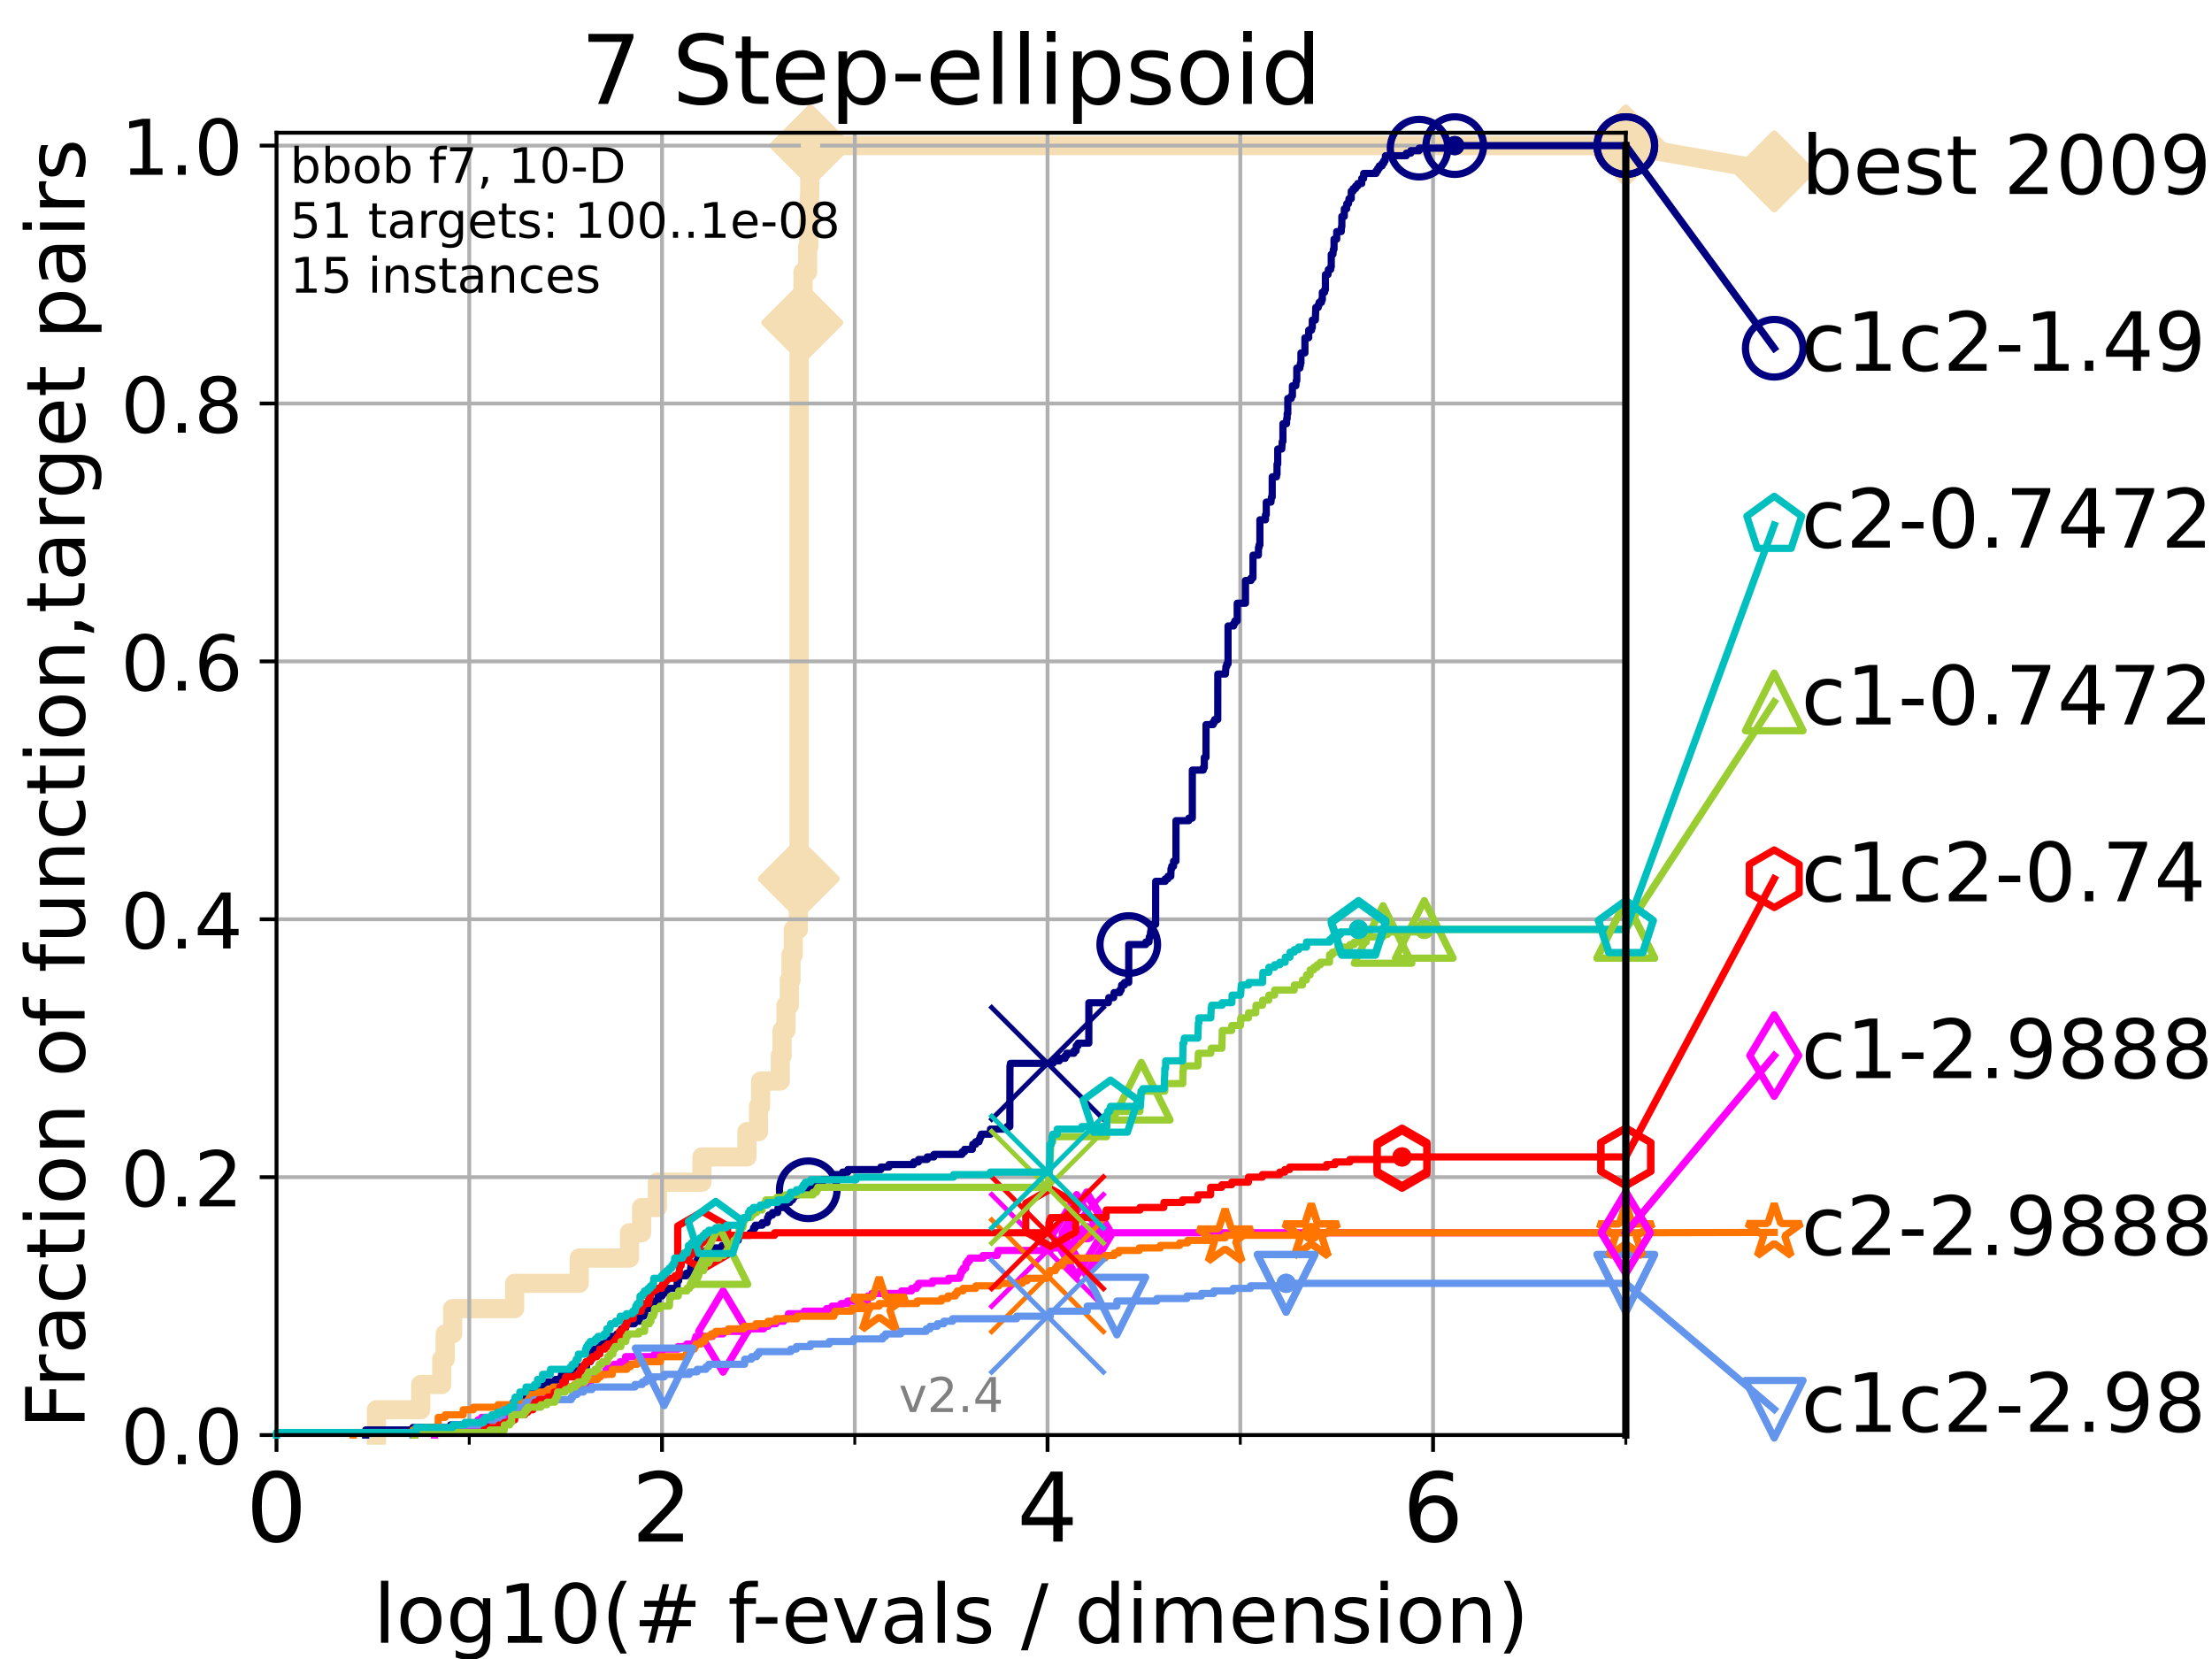 <?xml version="1.0" encoding="utf-8" standalone="no"?>
<!DOCTYPE svg PUBLIC "-//W3C//DTD SVG 1.1//EN"
  "http://www.w3.org/Graphics/SVG/1.1/DTD/svg11.dtd">
<!-- Created with matplotlib (https://matplotlib.org/) -->
<svg height="345.6pt" version="1.1" viewBox="0 0 460.8 345.6" width="460.8pt" xmlns="http://www.w3.org/2000/svg" xmlns:xlink="http://www.w3.org/1999/xlink">
 <defs>
  <style type="text/css">*{stroke-linecap:butt;stroke-linejoin:round;}</style>
 </defs>
 <g id="figure_1">
  <g id="patch_1">
   <path d="M 0 345.6 
L 460.8 345.6 
L 460.8 0 
L 0 0 
z
" style="fill:#ffffff;"/>
  </g>
  <g id="axes_1">
   <g id="patch_2">
    <path d="M 57.6 298.944 
L 338.688 298.944 
L 338.688 27.648 
L 57.6 27.648 
z
" style="fill:#ffffff;"/>
   </g>
   <g id="line2d_1">
    <path d="M 78.421 298.944 
L 78.421 293.677 
L 87.644 293.677 
L 87.644 288.41 
L 92.027 288.41 
L 92.027 283.143 
L 92.738 283.143 
L 92.738 277.877 
L 94.295 277.877 
L 94.295 272.61 
L 107.213 272.61 
L 107.213 267.343 
L 120.666 267.343 
L 120.666 262.076 
L 131.134 262.076 
L 131.134 256.809 
L 133.667 256.809 
L 133.667 251.542 
L 136.943 251.542 
L 136.943 246.275 
L 146.227 246.275 
L 146.227 241.009 
L 155.603 241.009 
L 155.603 235.742 
L 158.026 235.742 
L 158.026 230.475 
L 158.444 230.475 
L 158.444 225.208 
L 162.547 225.208 
L 162.547 219.941 
L 162.917 219.941 
L 162.917 214.674 
L 163.725 214.674 
L 163.725 209.407 
L 164.448 209.407 
L 164.448 204.141 
L 164.784 204.141 
L 164.784 198.874 
L 165.259 198.874 
L 165.259 193.607 
L 166.32 193.607 
L 166.32 188.34 
L 166.406 188.34 
L 166.406 183.073 
L 166.463 183.073 
L 166.463 72.469 
L 167.086 72.469 
L 167.086 67.202 
L 167.135 67.202 
L 167.135 61.935 
L 167.285 61.935 
L 167.285 56.668 
L 168.239 56.668 
L 168.239 51.402 
L 168.473 51.402 
L 168.473 46.135 
L 168.603 46.135 
L 168.603 40.868 
L 168.686 40.868 
L 168.686 35.601 
L 168.844 35.601 
L 168.844 30.334 
L 338.688 30.334 
" style="fill:none;stroke:#f5deb3;stroke-linecap:square;stroke-width:4;"/>
   </g>
   <g id="line2d_2">
    <defs>
     <path d="M -0 7.778 
L 7.778 0 
L 0 -7.778 
L -7.778 -0 
z
" id="mec22a233a0" style="stroke:#f5deb3;stroke-linejoin:miter;stroke-width:1.5;"/>
    </defs>
    <g>
     <use style="fill:#f5deb3;stroke:#f5deb3;stroke-linejoin:miter;stroke-width:1.5;" x="166.406" xlink:href="#mec22a233a0" y="183.073"/>
     <use style="fill:#f5deb3;stroke:#f5deb3;stroke-linejoin:miter;stroke-width:1.5;" x="167.135" xlink:href="#mec22a233a0" y="67.202"/>
     <use style="fill:#f5deb3;stroke:#f5deb3;stroke-linejoin:miter;stroke-width:1.5;" x="168.844" xlink:href="#mec22a233a0" y="30.334"/>
     <use style="fill:#f5deb3;stroke:#f5deb3;stroke-linejoin:miter;stroke-width:1.5;" x="168.844" xlink:href="#mec22a233a0" y="30.334"/>
     <use style="fill:#f5deb3;stroke:#f5deb3;stroke-linejoin:miter;stroke-width:1.5;" x="338.688" xlink:href="#mec22a233a0" y="30.334"/>
    </g>
   </g>
   <g id="line2d_3">
    <path style="fill:none;stroke:#f5deb3;stroke-linecap:square;stroke-width:4;"/>
    <g/>
   </g>
   <g id="line2d_4">
    <path d="M 338.688 30.334 
L 369.608 35.706 
" style="fill:none;stroke:#f5deb3;stroke-linecap:square;stroke-width:4;"/>
    <g>
     <use style="fill:#f5deb3;stroke:#f5deb3;stroke-linejoin:miter;stroke-width:1.5;" x="338.688" xlink:href="#mec22a233a0" y="30.334"/>
     <use style="fill:#f5deb3;stroke:#f5deb3;stroke-linejoin:miter;stroke-width:1.5;" x="369.608" xlink:href="#mec22a233a0" y="35.706"/>
    </g>
   </g>
   <g id="matplotlib.axis_1">
    <g id="xtick_1">
     <g id="line2d_5">
      <path clip-path="url(#pdfdf9ccb9a)" d="M 57.6 298.944 
L 57.6 27.648 
" style="fill:none;stroke:#b0b0b0;stroke-linecap:square;stroke-width:0.8;"/>
     </g>
     <g id="line2d_6">
      <defs>
       <path d="M 0 0 
L 0 3.5 
" id="m9dae11749d" style="stroke:#000000;stroke-width:0.8;"/>
      </defs>
      <g>
       <use style="stroke:#000000;stroke-width:0.8;" x="57.6" xlink:href="#m9dae11749d" y="298.944"/>
      </g>
     </g>
     <g id="text_1">
      <!-- 0 -->
      <g transform="translate(51.237 321.141)scale(0.2 -0.2)">
       <defs>
        <path d="M 31.781 66.406 
Q 24.172 66.406 20.328 58.906 
Q 16.5 51.422 16.5 36.375 
Q 16.5 21.391 20.328 13.891 
Q 24.172 6.391 31.781 6.391 
Q 39.453 6.391 43.281 13.891 
Q 47.125 21.391 47.125 36.375 
Q 47.125 51.422 43.281 58.906 
Q 39.453 66.406 31.781 66.406 
z
M 31.781 74.219 
Q 44.047 74.219 50.516 64.516 
Q 56.984 54.828 56.984 36.375 
Q 56.984 17.969 50.516 8.266 
Q 44.047 -1.422 31.781 -1.422 
Q 19.531 -1.422 13.062 8.266 
Q 6.594 17.969 6.594 36.375 
Q 6.594 54.828 13.062 64.516 
Q 19.531 74.219 31.781 74.219 
z
" id="DejaVuSans-48"/>
       </defs>
       <use xlink:href="#DejaVuSans-48"/>
      </g>
     </g>
    </g>
    <g id="xtick_2">
     <g id="line2d_7">
      <path clip-path="url(#pdfdf9ccb9a)" d="M 137.911 298.944 
L 137.911 27.648 
" style="fill:none;stroke:#b0b0b0;stroke-linecap:square;stroke-width:0.8;"/>
     </g>
     <g id="line2d_8">
      <g>
       <use style="stroke:#000000;stroke-width:0.8;" x="137.911" xlink:href="#m9dae11749d" y="298.944"/>
      </g>
     </g>
     <g id="text_2">
      <!-- 2 -->
      <g transform="translate(131.548 321.141)scale(0.2 -0.2)">
       <defs>
        <path d="M 19.188 8.297 
L 53.609 8.297 
L 53.609 0 
L 7.328 0 
L 7.328 8.297 
Q 12.938 14.109 22.625 23.891 
Q 32.328 33.688 34.812 36.531 
Q 39.547 41.844 41.422 45.531 
Q 43.312 49.219 43.312 52.781 
Q 43.312 58.594 39.234 62.25 
Q 35.156 65.922 28.609 65.922 
Q 23.969 65.922 18.812 64.312 
Q 13.672 62.703 7.812 59.422 
L 7.812 69.391 
Q 13.766 71.781 18.938 73 
Q 24.125 74.219 28.422 74.219 
Q 39.75 74.219 46.484 68.547 
Q 53.219 62.891 53.219 53.422 
Q 53.219 48.922 51.531 44.891 
Q 49.859 40.875 45.406 35.406 
Q 44.188 33.984 37.641 27.219 
Q 31.109 20.453 19.188 8.297 
z
" id="DejaVuSans-50"/>
       </defs>
       <use xlink:href="#DejaVuSans-50"/>
      </g>
     </g>
    </g>
    <g id="xtick_3">
     <g id="line2d_9">
      <path clip-path="url(#pdfdf9ccb9a)" d="M 218.222 298.944 
L 218.222 27.648 
" style="fill:none;stroke:#b0b0b0;stroke-linecap:square;stroke-width:0.8;"/>
     </g>
     <g id="line2d_10">
      <g>
       <use style="stroke:#000000;stroke-width:0.8;" x="218.222" xlink:href="#m9dae11749d" y="298.944"/>
      </g>
     </g>
     <g id="text_3">
      <!-- 4 -->
      <g transform="translate(211.859 321.141)scale(0.2 -0.2)">
       <defs>
        <path d="M 37.797 64.312 
L 12.891 25.391 
L 37.797 25.391 
z
M 35.203 72.906 
L 47.609 72.906 
L 47.609 25.391 
L 58.016 25.391 
L 58.016 17.188 
L 47.609 17.188 
L 47.609 0 
L 37.797 0 
L 37.797 17.188 
L 4.891 17.188 
L 4.891 26.703 
z
" id="DejaVuSans-52"/>
       </defs>
       <use xlink:href="#DejaVuSans-52"/>
      </g>
     </g>
    </g>
    <g id="xtick_4">
     <g id="line2d_11">
      <path clip-path="url(#pdfdf9ccb9a)" d="M 298.533 298.944 
L 298.533 27.648 
" style="fill:none;stroke:#b0b0b0;stroke-linecap:square;stroke-width:0.8;"/>
     </g>
     <g id="line2d_12">
      <g>
       <use style="stroke:#000000;stroke-width:0.8;" x="298.533" xlink:href="#m9dae11749d" y="298.944"/>
      </g>
     </g>
     <g id="text_4">
      <!-- 6 -->
      <g transform="translate(292.17 321.141)scale(0.2 -0.2)">
       <defs>
        <path d="M 33.016 40.375 
Q 26.375 40.375 22.484 35.828 
Q 18.609 31.297 18.609 23.391 
Q 18.609 15.531 22.484 10.953 
Q 26.375 6.391 33.016 6.391 
Q 39.656 6.391 43.531 10.953 
Q 47.406 15.531 47.406 23.391 
Q 47.406 31.297 43.531 35.828 
Q 39.656 40.375 33.016 40.375 
z
M 52.594 71.297 
L 52.594 62.312 
Q 48.875 64.062 45.094 64.984 
Q 41.312 65.922 37.594 65.922 
Q 27.828 65.922 22.672 59.328 
Q 17.531 52.734 16.797 39.406 
Q 19.672 43.656 24.016 45.922 
Q 28.375 48.188 33.594 48.188 
Q 44.578 48.188 50.953 41.516 
Q 57.328 34.859 57.328 23.391 
Q 57.328 12.156 50.688 5.359 
Q 44.047 -1.422 33.016 -1.422 
Q 20.359 -1.422 13.672 8.266 
Q 6.984 17.969 6.984 36.375 
Q 6.984 53.656 15.188 63.938 
Q 23.391 74.219 37.203 74.219 
Q 40.922 74.219 44.703 73.484 
Q 48.484 72.75 52.594 71.297 
z
" id="DejaVuSans-54"/>
       </defs>
       <use xlink:href="#DejaVuSans-54"/>
      </g>
     </g>
    </g>
    <g id="xtick_5">
     <g id="line2d_13">
      <path clip-path="url(#pdfdf9ccb9a)" d="M 97.755 298.944 
L 97.755 27.648 
" style="fill:none;stroke:#b0b0b0;stroke-linecap:square;stroke-width:0.8;"/>
     </g>
     <g id="line2d_14">
      <defs>
       <path d="M 0 0 
L 0 2 
" id="mcdffe03a9c" style="stroke:#000000;stroke-width:0.6;"/>
      </defs>
      <g>
       <use style="stroke:#000000;stroke-width:0.6;" x="97.755" xlink:href="#mcdffe03a9c" y="298.944"/>
      </g>
     </g>
    </g>
    <g id="xtick_6">
     <g id="line2d_15">
      <path clip-path="url(#pdfdf9ccb9a)" d="M 178.066 298.944 
L 178.066 27.648 
" style="fill:none;stroke:#b0b0b0;stroke-linecap:square;stroke-width:0.8;"/>
     </g>
     <g id="line2d_16">
      <g>
       <use style="stroke:#000000;stroke-width:0.6;" x="178.066" xlink:href="#mcdffe03a9c" y="298.944"/>
      </g>
     </g>
    </g>
    <g id="xtick_7">
     <g id="line2d_17">
      <path clip-path="url(#pdfdf9ccb9a)" d="M 258.377 298.944 
L 258.377 27.648 
" style="fill:none;stroke:#b0b0b0;stroke-linecap:square;stroke-width:0.8;"/>
     </g>
     <g id="line2d_18">
      <g>
       <use style="stroke:#000000;stroke-width:0.6;" x="258.377" xlink:href="#mcdffe03a9c" y="298.944"/>
      </g>
     </g>
    </g>
    <g id="xtick_8">
     <g id="line2d_19">
      <path clip-path="url(#pdfdf9ccb9a)" d="M 338.688 298.944 
L 338.688 27.648 
" style="fill:none;stroke:#b0b0b0;stroke-linecap:square;stroke-width:0.8;"/>
     </g>
     <g id="line2d_20">
      <g>
       <use style="stroke:#000000;stroke-width:0.6;" x="338.688" xlink:href="#mcdffe03a9c" y="298.944"/>
      </g>
     </g>
    </g>
    <g id="text_5">
     <!-- log10(# f-evals / dimension) -->
     <g transform="translate(77.764 342.218)scale(0.17 -0.17)">
      <defs>
       <path d="M 9.422 75.984 
L 18.406 75.984 
L 18.406 0 
L 9.422 0 
z
" id="DejaVuSans-108"/>
       <path d="M 30.609 48.391 
Q 23.391 48.391 19.188 42.75 
Q 14.984 37.109 14.984 27.297 
Q 14.984 17.484 19.156 11.844 
Q 23.344 6.203 30.609 6.203 
Q 37.797 6.203 41.984 11.859 
Q 46.188 17.531 46.188 27.297 
Q 46.188 37.016 41.984 42.703 
Q 37.797 48.391 30.609 48.391 
z
M 30.609 56 
Q 42.328 56 49.016 48.375 
Q 55.719 40.766 55.719 27.297 
Q 55.719 13.875 49.016 6.219 
Q 42.328 -1.422 30.609 -1.422 
Q 18.844 -1.422 12.172 6.219 
Q 5.516 13.875 5.516 27.297 
Q 5.516 40.766 12.172 48.375 
Q 18.844 56 30.609 56 
z
" id="DejaVuSans-111"/>
       <path d="M 45.406 27.984 
Q 45.406 37.75 41.375 43.109 
Q 37.359 48.484 30.078 48.484 
Q 22.859 48.484 18.828 43.109 
Q 14.797 37.75 14.797 27.984 
Q 14.797 18.266 18.828 12.891 
Q 22.859 7.516 30.078 7.516 
Q 37.359 7.516 41.375 12.891 
Q 45.406 18.266 45.406 27.984 
z
M 54.391 6.781 
Q 54.391 -7.172 48.188 -13.984 
Q 42 -20.797 29.203 -20.797 
Q 24.469 -20.797 20.266 -20.094 
Q 16.062 -19.391 12.109 -17.922 
L 12.109 -9.188 
Q 16.062 -11.328 19.922 -12.344 
Q 23.781 -13.375 27.781 -13.375 
Q 36.625 -13.375 41.016 -8.766 
Q 45.406 -4.156 45.406 5.172 
L 45.406 9.625 
Q 42.625 4.781 38.281 2.391 
Q 33.938 0 27.875 0 
Q 17.828 0 11.672 7.656 
Q 5.516 15.328 5.516 27.984 
Q 5.516 40.672 11.672 48.328 
Q 17.828 56 27.875 56 
Q 33.938 56 38.281 53.609 
Q 42.625 51.219 45.406 46.391 
L 45.406 54.688 
L 54.391 54.688 
z
" id="DejaVuSans-103"/>
       <path d="M 12.406 8.297 
L 28.516 8.297 
L 28.516 63.922 
L 10.984 60.406 
L 10.984 69.391 
L 28.422 72.906 
L 38.281 72.906 
L 38.281 8.297 
L 54.391 8.297 
L 54.391 0 
L 12.406 0 
z
" id="DejaVuSans-49"/>
       <path d="M 31 75.875 
Q 24.469 64.656 21.281 53.656 
Q 18.109 42.672 18.109 31.391 
Q 18.109 20.125 21.312 9.062 
Q 24.516 -2 31 -13.188 
L 23.188 -13.188 
Q 15.875 -1.703 12.234 9.375 
Q 8.594 20.453 8.594 31.391 
Q 8.594 42.281 12.203 53.312 
Q 15.828 64.359 23.188 75.875 
z
" id="DejaVuSans-40"/>
       <path d="M 51.125 44 
L 36.922 44 
L 32.812 27.688 
L 47.125 27.688 
z
M 43.797 71.781 
L 38.719 51.516 
L 52.984 51.516 
L 58.109 71.781 
L 65.922 71.781 
L 60.891 51.516 
L 76.125 51.516 
L 76.125 44 
L 58.984 44 
L 54.984 27.688 
L 70.516 27.688 
L 70.516 20.219 
L 53.078 20.219 
L 48 0 
L 40.188 0 
L 45.219 20.219 
L 30.906 20.219 
L 25.875 0 
L 18.016 0 
L 23.094 20.219 
L 7.719 20.219 
L 7.719 27.688 
L 24.906 27.688 
L 29 44 
L 13.281 44 
L 13.281 51.516 
L 30.906 51.516 
L 35.891 71.781 
z
" id="DejaVuSans-35"/>
       <path id="DejaVuSans-32"/>
       <path d="M 37.109 75.984 
L 37.109 68.5 
L 28.516 68.5 
Q 23.688 68.5 21.797 66.547 
Q 19.922 64.594 19.922 59.516 
L 19.922 54.688 
L 34.719 54.688 
L 34.719 47.703 
L 19.922 47.703 
L 19.922 0 
L 10.891 0 
L 10.891 47.703 
L 2.297 47.703 
L 2.297 54.688 
L 10.891 54.688 
L 10.891 58.5 
Q 10.891 67.625 15.141 71.797 
Q 19.391 75.984 28.609 75.984 
z
" id="DejaVuSans-102"/>
       <path d="M 4.891 31.391 
L 31.203 31.391 
L 31.203 23.391 
L 4.891 23.391 
z
" id="DejaVuSans-45"/>
       <path d="M 56.203 29.594 
L 56.203 25.203 
L 14.891 25.203 
Q 15.484 15.922 20.484 11.062 
Q 25.484 6.203 34.422 6.203 
Q 39.594 6.203 44.453 7.469 
Q 49.312 8.734 54.109 11.281 
L 54.109 2.781 
Q 49.266 0.734 44.188 -0.344 
Q 39.109 -1.422 33.891 -1.422 
Q 20.797 -1.422 13.156 6.188 
Q 5.516 13.812 5.516 26.812 
Q 5.516 40.234 12.766 48.109 
Q 20.016 56 32.328 56 
Q 43.359 56 49.781 48.891 
Q 56.203 41.797 56.203 29.594 
z
M 47.219 32.234 
Q 47.125 39.594 43.094 43.984 
Q 39.062 48.391 32.422 48.391 
Q 24.906 48.391 20.391 44.141 
Q 15.875 39.891 15.188 32.172 
z
" id="DejaVuSans-101"/>
       <path d="M 2.984 54.688 
L 12.5 54.688 
L 29.594 8.797 
L 46.688 54.688 
L 56.203 54.688 
L 35.688 0 
L 23.484 0 
z
" id="DejaVuSans-118"/>
       <path d="M 34.281 27.484 
Q 23.391 27.484 19.188 25 
Q 14.984 22.516 14.984 16.5 
Q 14.984 11.719 18.141 8.906 
Q 21.297 6.109 26.703 6.109 
Q 34.188 6.109 38.703 11.406 
Q 43.219 16.703 43.219 25.484 
L 43.219 27.484 
z
M 52.203 31.203 
L 52.203 0 
L 43.219 0 
L 43.219 8.297 
Q 40.141 3.328 35.547 0.953 
Q 30.953 -1.422 24.312 -1.422 
Q 15.922 -1.422 10.953 3.297 
Q 6 8.016 6 15.922 
Q 6 25.141 12.172 29.828 
Q 18.359 34.516 30.609 34.516 
L 43.219 34.516 
L 43.219 35.406 
Q 43.219 41.609 39.141 45 
Q 35.062 48.391 27.688 48.391 
Q 23 48.391 18.547 47.266 
Q 14.109 46.141 10.016 43.891 
L 10.016 52.203 
Q 14.938 54.109 19.578 55.047 
Q 24.219 56 28.609 56 
Q 40.484 56 46.344 49.844 
Q 52.203 43.703 52.203 31.203 
z
" id="DejaVuSans-97"/>
       <path d="M 44.281 53.078 
L 44.281 44.578 
Q 40.484 46.531 36.375 47.5 
Q 32.281 48.484 27.875 48.484 
Q 21.188 48.484 17.844 46.438 
Q 14.5 44.391 14.5 40.281 
Q 14.5 37.156 16.891 35.375 
Q 19.281 33.594 26.516 31.984 
L 29.594 31.297 
Q 39.156 29.25 43.188 25.516 
Q 47.219 21.781 47.219 15.094 
Q 47.219 7.469 41.188 3.016 
Q 35.156 -1.422 24.609 -1.422 
Q 20.219 -1.422 15.453 -0.562 
Q 10.688 0.297 5.422 2 
L 5.422 11.281 
Q 10.406 8.688 15.234 7.391 
Q 20.062 6.109 24.812 6.109 
Q 31.156 6.109 34.562 8.281 
Q 37.984 10.453 37.984 14.406 
Q 37.984 18.062 35.516 20.016 
Q 33.062 21.969 24.703 23.781 
L 21.578 24.516 
Q 13.234 26.266 9.516 29.906 
Q 5.812 33.547 5.812 39.891 
Q 5.812 47.609 11.281 51.797 
Q 16.75 56 26.812 56 
Q 31.781 56 36.172 55.266 
Q 40.578 54.547 44.281 53.078 
z
" id="DejaVuSans-115"/>
       <path d="M 25.391 72.906 
L 33.688 72.906 
L 8.297 -9.281 
L 0 -9.281 
z
" id="DejaVuSans-47"/>
       <path d="M 45.406 46.391 
L 45.406 75.984 
L 54.391 75.984 
L 54.391 0 
L 45.406 0 
L 45.406 8.203 
Q 42.578 3.328 38.25 0.953 
Q 33.938 -1.422 27.875 -1.422 
Q 17.969 -1.422 11.734 6.484 
Q 5.516 14.406 5.516 27.297 
Q 5.516 40.188 11.734 48.094 
Q 17.969 56 27.875 56 
Q 33.938 56 38.25 53.625 
Q 42.578 51.266 45.406 46.391 
z
M 14.797 27.297 
Q 14.797 17.391 18.875 11.75 
Q 22.953 6.109 30.078 6.109 
Q 37.203 6.109 41.297 11.75 
Q 45.406 17.391 45.406 27.297 
Q 45.406 37.203 41.297 42.844 
Q 37.203 48.484 30.078 48.484 
Q 22.953 48.484 18.875 42.844 
Q 14.797 37.203 14.797 27.297 
z
" id="DejaVuSans-100"/>
       <path d="M 9.422 54.688 
L 18.406 54.688 
L 18.406 0 
L 9.422 0 
z
M 9.422 75.984 
L 18.406 75.984 
L 18.406 64.594 
L 9.422 64.594 
z
" id="DejaVuSans-105"/>
       <path d="M 52 44.188 
Q 55.375 50.25 60.062 53.125 
Q 64.75 56 71.094 56 
Q 79.641 56 84.281 50.016 
Q 88.922 44.047 88.922 33.016 
L 88.922 0 
L 79.891 0 
L 79.891 32.719 
Q 79.891 40.578 77.094 44.375 
Q 74.312 48.188 68.609 48.188 
Q 61.625 48.188 57.562 43.547 
Q 53.516 38.922 53.516 30.906 
L 53.516 0 
L 44.484 0 
L 44.484 32.719 
Q 44.484 40.625 41.703 44.406 
Q 38.922 48.188 33.109 48.188 
Q 26.219 48.188 22.156 43.531 
Q 18.109 38.875 18.109 30.906 
L 18.109 0 
L 9.078 0 
L 9.078 54.688 
L 18.109 54.688 
L 18.109 46.188 
Q 21.188 51.219 25.484 53.609 
Q 29.781 56 35.688 56 
Q 41.656 56 45.828 52.969 
Q 50 49.953 52 44.188 
z
" id="DejaVuSans-109"/>
       <path d="M 54.891 33.016 
L 54.891 0 
L 45.906 0 
L 45.906 32.719 
Q 45.906 40.484 42.875 44.328 
Q 39.844 48.188 33.797 48.188 
Q 26.516 48.188 22.312 43.547 
Q 18.109 38.922 18.109 30.906 
L 18.109 0 
L 9.078 0 
L 9.078 54.688 
L 18.109 54.688 
L 18.109 46.188 
Q 21.344 51.125 25.703 53.562 
Q 30.078 56 35.797 56 
Q 45.219 56 50.047 50.172 
Q 54.891 44.344 54.891 33.016 
z
" id="DejaVuSans-110"/>
       <path d="M 8.016 75.875 
L 15.828 75.875 
Q 23.141 64.359 26.781 53.312 
Q 30.422 42.281 30.422 31.391 
Q 30.422 20.453 26.781 9.375 
Q 23.141 -1.703 15.828 -13.188 
L 8.016 -13.188 
Q 14.5 -2 17.703 9.062 
Q 20.906 20.125 20.906 31.391 
Q 20.906 42.672 17.703 53.656 
Q 14.5 64.656 8.016 75.875 
z
" id="DejaVuSans-41"/>
      </defs>
      <use xlink:href="#DejaVuSans-108"/>
      <use x="27.783" xlink:href="#DejaVuSans-111"/>
      <use x="88.965" xlink:href="#DejaVuSans-103"/>
      <use x="152.441" xlink:href="#DejaVuSans-49"/>
      <use x="216.064" xlink:href="#DejaVuSans-48"/>
      <use x="279.688" xlink:href="#DejaVuSans-40"/>
      <use x="318.701" xlink:href="#DejaVuSans-35"/>
      <use x="402.49" xlink:href="#DejaVuSans-32"/>
      <use x="434.277" xlink:href="#DejaVuSans-102"/>
      <use x="463.982" xlink:href="#DejaVuSans-45"/>
      <use x="500.066" xlink:href="#DejaVuSans-101"/>
      <use x="561.59" xlink:href="#DejaVuSans-118"/>
      <use x="620.77" xlink:href="#DejaVuSans-97"/>
      <use x="682.049" xlink:href="#DejaVuSans-108"/>
      <use x="709.832" xlink:href="#DejaVuSans-115"/>
      <use x="761.932" xlink:href="#DejaVuSans-32"/>
      <use x="793.719" xlink:href="#DejaVuSans-47"/>
      <use x="827.41" xlink:href="#DejaVuSans-32"/>
      <use x="859.197" xlink:href="#DejaVuSans-100"/>
      <use x="922.674" xlink:href="#DejaVuSans-105"/>
      <use x="950.457" xlink:href="#DejaVuSans-109"/>
      <use x="1047.869" xlink:href="#DejaVuSans-101"/>
      <use x="1109.393" xlink:href="#DejaVuSans-110"/>
      <use x="1172.771" xlink:href="#DejaVuSans-115"/>
      <use x="1224.871" xlink:href="#DejaVuSans-105"/>
      <use x="1252.654" xlink:href="#DejaVuSans-111"/>
      <use x="1313.836" xlink:href="#DejaVuSans-110"/>
      <use x="1377.215" xlink:href="#DejaVuSans-41"/>
     </g>
    </g>
   </g>
   <g id="matplotlib.axis_2">
    <g id="ytick_1">
     <g id="line2d_21">
      <path clip-path="url(#pdfdf9ccb9a)" d="M 57.6 298.944 
L 338.688 298.944 
" style="fill:none;stroke:#b0b0b0;stroke-linecap:square;stroke-width:0.8;"/>
     </g>
     <g id="line2d_22">
      <defs>
       <path d="M 0 0 
L -3.5 0 
" id="m081868df3c" style="stroke:#000000;stroke-width:0.8;"/>
      </defs>
      <g>
       <use style="stroke:#000000;stroke-width:0.8;" x="57.6" xlink:href="#m081868df3c" y="298.944"/>
      </g>
     </g>
     <g id="text_6">
      <!-- 0.0 -->
      <g transform="translate(25.155 305.023)scale(0.16 -0.16)">
       <defs>
        <path d="M 10.688 12.406 
L 21 12.406 
L 21 0 
L 10.688 0 
z
" id="DejaVuSans-46"/>
       </defs>
       <use xlink:href="#DejaVuSans-48"/>
       <use x="63.623" xlink:href="#DejaVuSans-46"/>
       <use x="95.41" xlink:href="#DejaVuSans-48"/>
      </g>
     </g>
    </g>
    <g id="ytick_2">
     <g id="line2d_23">
      <path clip-path="url(#pdfdf9ccb9a)" d="M 57.6 245.222 
L 338.688 245.222 
" style="fill:none;stroke:#b0b0b0;stroke-linecap:square;stroke-width:0.8;"/>
     </g>
     <g id="line2d_24">
      <g>
       <use style="stroke:#000000;stroke-width:0.8;" x="57.6" xlink:href="#m081868df3c" y="245.222"/>
      </g>
     </g>
     <g id="text_7">
      <!-- 0.2 -->
      <g transform="translate(25.155 251.301)scale(0.16 -0.16)">
       <use xlink:href="#DejaVuSans-48"/>
       <use x="63.623" xlink:href="#DejaVuSans-46"/>
       <use x="95.41" xlink:href="#DejaVuSans-50"/>
      </g>
     </g>
    </g>
    <g id="ytick_3">
     <g id="line2d_25">
      <path clip-path="url(#pdfdf9ccb9a)" d="M 57.6 191.5 
L 338.688 191.5 
" style="fill:none;stroke:#b0b0b0;stroke-linecap:square;stroke-width:0.8;"/>
     </g>
     <g id="line2d_26">
      <g>
       <use style="stroke:#000000;stroke-width:0.8;" x="57.6" xlink:href="#m081868df3c" y="191.5"/>
      </g>
     </g>
     <g id="text_8">
      <!-- 0.4 -->
      <g transform="translate(25.155 197.579)scale(0.16 -0.16)">
       <use xlink:href="#DejaVuSans-48"/>
       <use x="63.623" xlink:href="#DejaVuSans-46"/>
       <use x="95.41" xlink:href="#DejaVuSans-52"/>
      </g>
     </g>
    </g>
    <g id="ytick_4">
     <g id="line2d_27">
      <path clip-path="url(#pdfdf9ccb9a)" d="M 57.6 137.778 
L 338.688 137.778 
" style="fill:none;stroke:#b0b0b0;stroke-linecap:square;stroke-width:0.8;"/>
     </g>
     <g id="line2d_28">
      <g>
       <use style="stroke:#000000;stroke-width:0.8;" x="57.6" xlink:href="#m081868df3c" y="137.778"/>
      </g>
     </g>
     <g id="text_9">
      <!-- 0.6 -->
      <g transform="translate(25.155 143.857)scale(0.16 -0.16)">
       <use xlink:href="#DejaVuSans-48"/>
       <use x="63.623" xlink:href="#DejaVuSans-46"/>
       <use x="95.41" xlink:href="#DejaVuSans-54"/>
      </g>
     </g>
    </g>
    <g id="ytick_5">
     <g id="line2d_29">
      <path clip-path="url(#pdfdf9ccb9a)" d="M 57.6 84.056 
L 338.688 84.056 
" style="fill:none;stroke:#b0b0b0;stroke-linecap:square;stroke-width:0.8;"/>
     </g>
     <g id="line2d_30">
      <g>
       <use style="stroke:#000000;stroke-width:0.8;" x="57.6" xlink:href="#m081868df3c" y="84.056"/>
      </g>
     </g>
     <g id="text_10">
      <!-- 0.8 -->
      <g transform="translate(25.155 90.135)scale(0.16 -0.16)">
       <defs>
        <path d="M 31.781 34.625 
Q 24.75 34.625 20.719 30.859 
Q 16.703 27.094 16.703 20.516 
Q 16.703 13.922 20.719 10.156 
Q 24.75 6.391 31.781 6.391 
Q 38.812 6.391 42.859 10.172 
Q 46.922 13.969 46.922 20.516 
Q 46.922 27.094 42.891 30.859 
Q 38.875 34.625 31.781 34.625 
z
M 21.922 38.812 
Q 15.578 40.375 12.031 44.719 
Q 8.5 49.078 8.5 55.328 
Q 8.5 64.062 14.719 69.141 
Q 20.953 74.219 31.781 74.219 
Q 42.672 74.219 48.875 69.141 
Q 55.078 64.062 55.078 55.328 
Q 55.078 49.078 51.531 44.719 
Q 48 40.375 41.703 38.812 
Q 48.828 37.156 52.797 32.312 
Q 56.781 27.484 56.781 20.516 
Q 56.781 9.906 50.312 4.234 
Q 43.844 -1.422 31.781 -1.422 
Q 19.734 -1.422 13.25 4.234 
Q 6.781 9.906 6.781 20.516 
Q 6.781 27.484 10.781 32.312 
Q 14.797 37.156 21.922 38.812 
z
M 18.312 54.391 
Q 18.312 48.734 21.844 45.562 
Q 25.391 42.391 31.781 42.391 
Q 38.141 42.391 41.719 45.562 
Q 45.312 48.734 45.312 54.391 
Q 45.312 60.062 41.719 63.234 
Q 38.141 66.406 31.781 66.406 
Q 25.391 66.406 21.844 63.234 
Q 18.312 60.062 18.312 54.391 
z
" id="DejaVuSans-56"/>
       </defs>
       <use xlink:href="#DejaVuSans-48"/>
       <use x="63.623" xlink:href="#DejaVuSans-46"/>
       <use x="95.41" xlink:href="#DejaVuSans-56"/>
      </g>
     </g>
    </g>
    <g id="ytick_6">
     <g id="line2d_31">
      <path clip-path="url(#pdfdf9ccb9a)" d="M 57.6 30.334 
L 338.688 30.334 
" style="fill:none;stroke:#b0b0b0;stroke-linecap:square;stroke-width:0.8;"/>
     </g>
     <g id="line2d_32">
      <g>
       <use style="stroke:#000000;stroke-width:0.8;" x="57.6" xlink:href="#m081868df3c" y="30.334"/>
      </g>
     </g>
     <g id="text_11">
      <!-- 1.0 -->
      <g transform="translate(25.155 36.413)scale(0.16 -0.16)">
       <use xlink:href="#DejaVuSans-49"/>
       <use x="63.623" xlink:href="#DejaVuSans-46"/>
       <use x="95.41" xlink:href="#DejaVuSans-48"/>
      </g>
     </g>
    </g>
    <g id="text_12">
     <!-- Fraction of function,target pairs -->
     <g transform="translate(17.62 297.681)rotate(-90)scale(0.17 -0.17)">
      <defs>
       <path d="M 9.812 72.906 
L 51.703 72.906 
L 51.703 64.594 
L 19.672 64.594 
L 19.672 43.109 
L 48.578 43.109 
L 48.578 34.812 
L 19.672 34.812 
L 19.672 0 
L 9.812 0 
z
" id="DejaVuSans-70"/>
       <path d="M 41.109 46.297 
Q 39.594 47.172 37.812 47.578 
Q 36.031 48 33.891 48 
Q 26.266 48 22.188 43.047 
Q 18.109 38.094 18.109 28.812 
L 18.109 0 
L 9.078 0 
L 9.078 54.688 
L 18.109 54.688 
L 18.109 46.188 
Q 20.953 51.172 25.484 53.578 
Q 30.031 56 36.531 56 
Q 37.453 56 38.578 55.875 
Q 39.703 55.766 41.062 55.516 
z
" id="DejaVuSans-114"/>
       <path d="M 48.781 52.594 
L 48.781 44.188 
Q 44.969 46.297 41.141 47.344 
Q 37.312 48.391 33.406 48.391 
Q 24.656 48.391 19.812 42.844 
Q 14.984 37.312 14.984 27.297 
Q 14.984 17.281 19.812 11.734 
Q 24.656 6.203 33.406 6.203 
Q 37.312 6.203 41.141 7.25 
Q 44.969 8.297 48.781 10.406 
L 48.781 2.094 
Q 45.016 0.344 40.984 -0.531 
Q 36.969 -1.422 32.422 -1.422 
Q 20.062 -1.422 12.781 6.344 
Q 5.516 14.109 5.516 27.297 
Q 5.516 40.672 12.859 48.328 
Q 20.219 56 33.016 56 
Q 37.156 56 41.109 55.141 
Q 45.062 54.297 48.781 52.594 
z
" id="DejaVuSans-99"/>
       <path d="M 18.312 70.219 
L 18.312 54.688 
L 36.812 54.688 
L 36.812 47.703 
L 18.312 47.703 
L 18.312 18.016 
Q 18.312 11.328 20.141 9.422 
Q 21.969 7.516 27.594 7.516 
L 36.812 7.516 
L 36.812 0 
L 27.594 0 
Q 17.188 0 13.234 3.875 
Q 9.281 7.766 9.281 18.016 
L 9.281 47.703 
L 2.688 47.703 
L 2.688 54.688 
L 9.281 54.688 
L 9.281 70.219 
z
" id="DejaVuSans-116"/>
       <path d="M 8.5 21.578 
L 8.5 54.688 
L 17.484 54.688 
L 17.484 21.922 
Q 17.484 14.156 20.5 10.266 
Q 23.531 6.391 29.594 6.391 
Q 36.859 6.391 41.078 11.031 
Q 45.312 15.672 45.312 23.688 
L 45.312 54.688 
L 54.297 54.688 
L 54.297 0 
L 45.312 0 
L 45.312 8.406 
Q 42.047 3.422 37.719 1 
Q 33.406 -1.422 27.688 -1.422 
Q 18.266 -1.422 13.375 4.438 
Q 8.5 10.297 8.5 21.578 
z
M 31.109 56 
z
" id="DejaVuSans-117"/>
       <path d="M 11.719 12.406 
L 22.016 12.406 
L 22.016 4 
L 14.016 -11.625 
L 7.719 -11.625 
L 11.719 4 
z
" id="DejaVuSans-44"/>
       <path d="M 18.109 8.203 
L 18.109 -20.797 
L 9.078 -20.797 
L 9.078 54.688 
L 18.109 54.688 
L 18.109 46.391 
Q 20.953 51.266 25.266 53.625 
Q 29.594 56 35.594 56 
Q 45.562 56 51.781 48.094 
Q 58.016 40.188 58.016 27.297 
Q 58.016 14.406 51.781 6.484 
Q 45.562 -1.422 35.594 -1.422 
Q 29.594 -1.422 25.266 0.953 
Q 20.953 3.328 18.109 8.203 
z
M 48.688 27.297 
Q 48.688 37.203 44.609 42.844 
Q 40.531 48.484 33.406 48.484 
Q 26.266 48.484 22.188 42.844 
Q 18.109 37.203 18.109 27.297 
Q 18.109 17.391 22.188 11.75 
Q 26.266 6.109 33.406 6.109 
Q 40.531 6.109 44.609 11.75 
Q 48.688 17.391 48.688 27.297 
z
" id="DejaVuSans-112"/>
      </defs>
      <use xlink:href="#DejaVuSans-70"/>
      <use x="50.27" xlink:href="#DejaVuSans-114"/>
      <use x="91.383" xlink:href="#DejaVuSans-97"/>
      <use x="152.662" xlink:href="#DejaVuSans-99"/>
      <use x="207.643" xlink:href="#DejaVuSans-116"/>
      <use x="246.852" xlink:href="#DejaVuSans-105"/>
      <use x="274.635" xlink:href="#DejaVuSans-111"/>
      <use x="335.816" xlink:href="#DejaVuSans-110"/>
      <use x="399.195" xlink:href="#DejaVuSans-32"/>
      <use x="430.982" xlink:href="#DejaVuSans-111"/>
      <use x="492.164" xlink:href="#DejaVuSans-102"/>
      <use x="527.369" xlink:href="#DejaVuSans-32"/>
      <use x="559.156" xlink:href="#DejaVuSans-102"/>
      <use x="594.361" xlink:href="#DejaVuSans-117"/>
      <use x="657.74" xlink:href="#DejaVuSans-110"/>
      <use x="721.119" xlink:href="#DejaVuSans-99"/>
      <use x="776.1" xlink:href="#DejaVuSans-116"/>
      <use x="815.309" xlink:href="#DejaVuSans-105"/>
      <use x="843.092" xlink:href="#DejaVuSans-111"/>
      <use x="904.273" xlink:href="#DejaVuSans-110"/>
      <use x="967.652" xlink:href="#DejaVuSans-44"/>
      <use x="999.439" xlink:href="#DejaVuSans-116"/>
      <use x="1038.648" xlink:href="#DejaVuSans-97"/>
      <use x="1099.928" xlink:href="#DejaVuSans-114"/>
      <use x="1139.291" xlink:href="#DejaVuSans-103"/>
      <use x="1202.768" xlink:href="#DejaVuSans-101"/>
      <use x="1264.291" xlink:href="#DejaVuSans-116"/>
      <use x="1303.5" xlink:href="#DejaVuSans-32"/>
      <use x="1335.287" xlink:href="#DejaVuSans-112"/>
      <use x="1398.764" xlink:href="#DejaVuSans-97"/>
      <use x="1460.043" xlink:href="#DejaVuSans-105"/>
      <use x="1487.826" xlink:href="#DejaVuSans-114"/>
      <use x="1528.939" xlink:href="#DejaVuSans-115"/>
     </g>
    </g>
   </g>
   <g id="line2d_33">
    <defs>
     <path d="M 0 1.5 
C 0.398 1.5 0.779 1.342 1.061 1.061 
C 1.342 0.779 1.5 0.398 1.5 0 
C 1.5 -0.398 1.342 -0.779 1.061 -1.061 
C 0.779 -1.342 0.398 -1.5 0 -1.5 
C -0.398 -1.5 -0.779 -1.342 -1.061 -1.061 
C -1.342 -0.779 -1.5 -0.398 -1.5 0 
C -1.5 0.398 -1.342 0.779 -1.061 1.061 
C -0.779 1.342 -0.398 1.5 0 1.5 
z
" id="m09d3f59425" style="stroke:#f5deb3;"/>
    </defs>
    <g>
     <use style="fill:#f5deb3;stroke:#f5deb3;" x="168.844" xlink:href="#m09d3f59425" y="30.334"/>
     <use style="fill:#f5deb3;stroke:#f5deb3;" x="168.844" xlink:href="#m09d3f59425" y="30.334"/>
    </g>
   </g>
   <g id="line2d_34">
    <defs>
     <path d="M 0 1.5 
C 0.398 1.5 0.779 1.342 1.061 1.061 
C 1.342 0.779 1.5 0.398 1.5 0 
C 1.5 -0.398 1.342 -0.779 1.061 -1.061 
C 0.779 -1.342 0.398 -1.5 0 -1.5 
C -0.398 -1.5 -0.779 -1.342 -1.061 -1.061 
C -1.342 -0.779 -1.5 -0.398 -1.5 0 
C -1.5 0.398 -1.342 0.779 -1.061 1.061 
C -0.779 1.342 -0.398 1.5 0 1.5 
z
" id="m81aa5c5ab5" style="stroke:#000080;"/>
    </defs>
    <g>
     <use style="fill:#000080;stroke:#000080;" x="303.059" xlink:href="#m81aa5c5ab5" y="30.334"/>
     <use style="fill:#000080;stroke:#000080;" x="303.059" xlink:href="#m81aa5c5ab5" y="30.334"/>
    </g>
   </g>
   <g id="line2d_35">
    <path d="M 76.168 298.944 
L 76.168 297.891 
L 86.013 297.891 
L 86.013 297.364 
L 93.864 297.364 
L 93.864 296.837 
L 100.493 296.837 
L 100.493 296.311 
L 101.366 296.311 
L 101.366 295.784 
L 105.172 295.784 
L 105.172 295.257 
L 105.51 295.257 
L 105.51 294.731 
L 105.622 294.731 
L 105.622 293.677 
L 105.952 293.677 
L 105.952 293.15 
L 106.906 293.15 
L 106.906 292.097 
L 108.006 292.097 
L 108.006 291.57 
L 108.389 291.57 
L 108.389 291.044 
L 110.443 291.044 
L 110.527 289.99 
L 111.105 289.99 
L 111.105 289.464 
L 112.432 289.464 
L 112.432 288.937 
L 112.581 288.937 
L 112.581 288.41 
L 113.311 288.41 
L 113.311 287.884 
L 115.711 287.884 
L 115.711 287.357 
L 116.856 287.357 
L 116.856 286.83 
L 116.972 286.83 
L 116.972 286.304 
L 118.839 286.304 
L 118.839 285.777 
L 119.301 285.777 
L 119.301 284.723 
L 122.191 284.723 
L 122.191 283.67 
L 122.989 283.67 
L 122.989 282.09 
L 123.111 282.09 
L 123.111 281.563 
L 123.354 281.563 
L 123.354 281.037 
L 124.818 281.037 
L 124.818 280.51 
L 125.111 280.51 
L 125.111 279.983 
L 126.304 279.983 
L 126.304 279.457 
L 127.035 279.457 
L 127.035 278.93 
L 127.165 278.93 
L 127.165 278.403 
L 128.501 278.403 
L 128.501 277.877 
L 129.233 277.877 
L 129.233 277.35 
L 129.461 277.35 
L 129.461 276.823 
L 130.264 276.823 
L 130.264 275.77 
L 132.158 275.77 
L 132.158 275.243 
L 133.171 275.243 
L 133.262 274.19 
L 134.128 274.19 
L 134.128 273.663 
L 134.322 273.663 
L 134.322 272.61 
L 136.054 272.61 
L 136.054 272.083 
L 136.228 272.083 
L 136.285 271.03 
L 137.071 271.03 
L 137.108 269.976 
L 137.928 269.976 
L 137.928 269.45 
L 138.358 269.45 
L 138.358 268.923 
L 138.943 268.923 
L 138.943 268.396 
L 141.032 268.396 
L 141.09 266.816 
L 141.379 266.816 
L 141.393 265.763 
L 142.963 265.763 
L 142.963 265.236 
L 143.804 265.236 
L 143.866 264.183 
L 143.928 264.183 
L 143.928 263.656 
L 145.109 263.656 
L 145.167 262.603 
L 145.339 262.603 
L 145.441 261.549 
L 145.777 261.549 
L 145.777 261.023 
L 147.124 261.023 
L 147.124 260.496 
L 147.908 260.496 
L 147.908 259.969 
L 150.429 259.969 
L 150.429 259.443 
L 151.405 259.443 
L 151.405 258.916 
L 152.811 258.916 
L 152.811 258.389 
L 153.792 258.389 
L 153.792 257.336 
L 156.273 257.336 
L 156.273 256.809 
L 156.848 256.809 
L 156.848 256.282 
L 156.988 256.282 
L 156.988 255.756 
L 157.341 255.756 
L 157.341 255.229 
L 158.79 255.229 
L 158.79 254.702 
L 159.793 254.702 
L 159.902 253.649 
L 160.147 253.649 
L 160.147 253.122 
L 160.919 253.122 
L 160.919 252.596 
L 161.995 252.596 
L 162.087 251.542 
L 163.291 251.542 
L 163.291 251.016 
L 163.618 251.016 
L 163.618 250.489 
L 164.551 250.489 
L 164.551 249.962 
L 165.102 249.962 
L 165.102 249.436 
L 165.444 249.436 
L 165.444 248.909 
L 166.402 248.909 
L 166.402 248.382 
L 168.306 248.382 
L 168.373 247.329 
L 168.859 247.329 
L 168.859 246.802 
L 169.856 246.802 
L 169.856 246.275 
L 171.318 246.275 
L 171.318 245.749 
L 173.742 245.749 
L 173.765 244.695 
L 175.531 244.695 
L 175.531 244.169 
L 176.605 244.169 
L 176.605 243.642 
L 183.499 243.642 
L 183.499 243.115 
L 185.18 243.115 
L 185.18 242.589 
L 190.33 242.589 
L 190.33 242.062 
L 191.337 242.062 
L 191.337 241.535 
L 193.161 241.535 
L 193.161 241.009 
L 194.557 241.009 
L 194.557 240.482 
L 200.403 240.482 
L 200.403 239.955 
L 200.937 239.955 
L 200.937 239.428 
L 202.555 239.428 
L 202.651 238.375 
L 203.25 238.375 
L 203.25 237.848 
L 203.962 237.848 
L 203.962 237.322 
L 204.162 237.322 
L 204.162 236.795 
L 204.395 236.795 
L 204.395 236.268 
L 206.34 236.268 
L 206.34 235.215 
L 209.775 235.215 
L 209.775 234.688 
L 210.364 234.688 
L 210.39 222.048 
L 210.486 222.048 
L 210.486 221.521 
L 219.368 221.521 
L 219.368 220.994 
L 220.665 220.994 
L 220.665 220.468 
L 221.878 220.468 
L 221.878 219.941 
L 222.217 219.941 
L 222.217 219.414 
L 223.727 219.414 
L 223.727 218.888 
L 224.179 218.888 
L 224.207 217.834 
L 224.598 217.834 
L 224.598 217.308 
L 226.82 217.308 
L 226.83 208.881 
L 230.892 208.881 
L 230.978 207.827 
L 231.988 207.827 
L 232.083 206.774 
L 233.274 206.774 
L 233.274 206.247 
L 233.558 206.247 
L 233.661 205.194 
L 234.243 205.194 
L 234.243 204.667 
L 235.133 204.667 
L 235.14 196.767 
L 238.687 196.767 
L 238.687 196.24 
L 239.357 196.24 
L 239.412 195.187 
L 239.601 195.187 
L 239.685 194.133 
L 239.775 194.133 
L 239.775 193.607 
L 240.099 193.607 
L 240.099 192.553 
L 240.74 192.553 
L 240.744 183.6 
L 242.735 183.6 
L 242.735 183.073 
L 243.307 183.073 
L 243.307 182.546 
L 243.9 182.546 
L 243.945 180.966 
L 244.097 180.966 
L 244.097 180.44 
L 244.475 180.44 
L 244.475 179.386 
L 244.976 179.386 
L 244.979 170.959 
L 247.655 170.959 
L 247.655 170.433 
L 248.381 170.433 
L 248.384 160.426 
L 250.659 160.426 
L 250.659 159.899 
L 250.881 159.899 
L 250.882 157.792 
L 251.229 157.792 
L 251.241 150.945 
L 252.729 150.945 
L 252.729 150.419 
L 253.031 150.419 
L 253.031 149.892 
L 253.676 149.892 
L 253.687 140.411 
L 255.275 140.411 
L 255.386 138.831 
L 255.555 138.831 
L 255.555 138.305 
L 255.822 138.305 
L 255.824 130.404 
L 256.986 130.404 
L 256.986 129.878 
L 257.244 129.878 
L 257.244 129.351 
L 257.733 129.351 
L 257.735 125.664 
L 259.454 125.664 
L 259.456 120.924 
L 260.617 120.924 
L 260.617 120.397 
L 261.021 120.397 
L 261.023 115.657 
L 262.142 115.657 
L 262.162 114.077 
L 262.278 114.077 
L 262.278 113.55 
L 262.459 113.55 
L 262.46 108.284 
L 263.619 108.284 
L 263.619 107.23 
L 263.787 107.23 
L 263.788 104.597 
L 264.765 104.597 
L 264.864 103.543 
L 265.021 103.543 
L 265.027 99.33 
L 265.915 99.33 
L 265.915 98.803 
L 266.027 98.803 
L 266.027 96.697 
L 266.174 96.697 
L 266.175 93.536 
L 267.012 93.536 
L 267.117 91.956 
L 267.255 91.956 
L 267.256 88.27 
L 268.008 88.27 
L 268.044 87.216 
L 268.142 87.216 
L 268.142 86.163 
L 268.273 86.163 
L 268.273 83.003 
L 268.983 83.003 
L 268.983 82.476 
L 269.234 82.476 
L 269.234 80.369 
L 269.94 80.369 
L 270.029 79.316 
L 270.146 79.316 
L 270.147 76.682 
L 270.786 76.682 
L 270.786 76.156 
L 270.901 76.156 
L 270.901 75.629 
L 271.012 75.629 
L 271.013 73.522 
L 271.837 73.522 
L 271.841 70.362 
L 272.625 70.362 
L 272.625 68.782 
L 273.221 68.782 
L 273.221 68.255 
L 273.379 68.255 
L 273.379 66.675 
L 274.009 66.675 
L 274.102 64.042 
L 274.614 64.042 
L 274.614 63.515 
L 274.796 63.515 
L 274.796 62.989 
L 275.288 62.989 
L 275.288 62.462 
L 275.463 62.462 
L 275.463 60.882 
L 275.937 60.882 
L 275.937 60.355 
L 276.106 60.355 
L 276.106 57.195 
L 276.645 57.195 
L 276.725 56.142 
L 277.198 56.142 
L 277.198 55.615 
L 277.324 55.615 
L 277.324 52.982 
L 277.671 52.982 
L 277.773 51.928 
L 277.903 51.928 
L 277.905 49.821 
L 278.463 49.821 
L 278.463 48.241 
L 279.412 48.241 
L 279.464 47.188 
L 279.532 47.188 
L 279.532 45.081 
L 280.043 45.081 
L 280.045 43.501 
L 280.539 43.501 
L 280.539 42.448 
L 280.912 42.448 
L 281.022 41.395 
L 281.491 41.395 
L 281.492 39.814 
L 281.89 39.814 
L 281.89 39.288 
L 282.394 39.288 
L 282.394 38.761 
L 282.829 38.761 
L 282.829 38.234 
L 283.667 38.234 
L 283.668 37.181 
L 284.071 37.181 
L 284.071 36.128 
L 286.665 36.128 
L 286.665 35.601 
L 287.006 35.601 
L 287.006 35.074 
L 287.341 35.074 
L 287.341 34.548 
L 287.918 34.548 
L 287.918 34.021 
L 288.266 34.021 
L 288.266 33.494 
L 288.548 33.494 
L 288.618 32.441 
L 292.957 32.441 
L 292.957 31.914 
L 293.892 31.914 
L 293.892 31.387 
L 295.624 31.387 
L 295.624 30.861 
L 303.059 30.861 
L 303.059 30.334 
L 338.688 30.334 
L 338.688 30.334 
" style="fill:none;stroke:#000080;stroke-linecap:square;stroke-width:1.5;"/>
   </g>
   <g id="line2d_36">
    <defs>
     <path d="M 0 6 
C 1.591 6 3.117 5.368 4.243 4.243 
C 5.368 3.117 6 1.591 6 0 
C 6 -1.591 5.368 -3.117 4.243 -4.243 
C 3.117 -5.368 1.591 -6 0 -6 
C -1.591 -6 -3.117 -5.368 -4.243 -4.243 
C -5.368 -3.117 -6 -1.591 -6 0 
C -6 1.591 -5.368 3.117 -4.243 4.243 
C -3.117 5.368 -1.591 6 0 6 
z
" id="mbfbfd8f1d9" style="stroke:#000080;stroke-width:1.5;"/>
    </defs>
    <g>
     <use style="fill-opacity:0;stroke:#000080;stroke-width:1.5;" x="168.373" xlink:href="#mbfbfd8f1d9" y="247.855"/>
     <use style="fill-opacity:0;stroke:#000080;stroke-width:1.5;" x="235.14" xlink:href="#mbfbfd8f1d9" y="196.767"/>
     <use style="fill-opacity:0;stroke:#000080;stroke-width:1.5;" x="295.624" xlink:href="#mbfbfd8f1d9" y="30.861"/>
     <use style="fill-opacity:0;stroke:#000080;stroke-width:1.5;" x="303.059" xlink:href="#mbfbfd8f1d9" y="30.334"/>
     <use style="fill-opacity:0;stroke:#000080;stroke-width:1.5;" x="338.688" xlink:href="#mbfbfd8f1d9" y="30.334"/>
    </g>
   </g>
   <g id="line2d_37">
    <path style="fill:none;stroke:#000080;stroke-linecap:square;stroke-width:1.5;"/>
    <g/>
   </g>
   <g id="line2d_38">
    <path clip-path="url(#pdfdf9ccb9a)" d="M 218.222 221.521 
" style="fill:none;stroke:#000080;stroke-linecap:square;stroke-width:1.5;"/>
    <defs>
     <path d="M -12 12 
L 12 -12 
M -12 -12 
L 12 12 
" id="m6bc5042f33" style="stroke:#000080;"/>
    </defs>
    <g clip-path="url(#pdfdf9ccb9a)">
     <use style="fill:#000080;stroke:#000080;" x="218.222" xlink:href="#m6bc5042f33" y="221.521"/>
    </g>
   </g>
   <g id="line2d_39">
    <defs>
     <path d="M 0 1.5 
C 0.398 1.5 0.779 1.342 1.061 1.061 
C 1.342 0.779 1.5 0.398 1.5 0 
C 1.5 -0.398 1.342 -0.779 1.061 -1.061 
C 0.779 -1.342 0.398 -1.5 0 -1.5 
C -0.398 -1.5 -0.779 -1.342 -1.061 -1.061 
C -1.342 -0.779 -1.5 -0.398 -1.5 0 
C -1.5 0.398 -1.342 0.779 -1.061 1.061 
C -0.779 1.342 -0.398 1.5 0 1.5 
z
" id="m9613669b99" style="stroke:#ff00ff;"/>
    </defs>
    <g>
     <use style="fill:#ff00ff;stroke:#ff00ff;" x="226.371" xlink:href="#m9613669b99" y="256.809"/>
     <use style="fill:#ff00ff;stroke:#ff00ff;" x="226.371" xlink:href="#m9613669b99" y="256.809"/>
    </g>
   </g>
   <g id="line2d_40">
    <path d="M 90.509 298.944 
L 90.509 298.417 
L 91.783 298.417 
L 91.783 297.364 
L 99.258 297.364 
L 99.258 296.837 
L 99.575 296.837 
L 99.575 295.784 
L 100.344 295.784 
L 100.344 295.257 
L 105.172 295.257 
L 105.172 294.731 
L 106.803 294.731 
L 106.803 294.204 
L 107.811 294.204 
L 107.811 293.15 
L 109.222 293.15 
L 109.222 292.624 
L 110.274 292.624 
L 110.359 291.57 
L 110.942 291.57 
L 110.942 291.044 
L 114.419 291.044 
L 114.419 290.517 
L 115.012 290.517 
L 115.012 289.464 
L 117.203 289.464 
L 117.203 288.937 
L 120.945 288.937 
L 120.945 288.41 
L 122.489 288.41 
L 122.489 287.884 
L 123.03 287.884 
L 123.03 286.83 
L 124.928 286.83 
L 124.928 286.304 
L 126.27 286.304 
L 126.27 285.25 
L 126.507 285.25 
L 126.507 284.723 
L 127.923 284.723 
L 127.923 284.197 
L 129.176 284.197 
L 129.176 283.67 
L 130.318 283.67 
L 130.318 282.617 
L 136.324 282.617 
L 136.324 282.09 
L 137.434 282.09 
L 137.434 281.563 
L 137.893 281.563 
L 137.893 281.037 
L 141.278 281.037 
L 141.278 280.51 
L 143.067 280.51 
L 143.067 279.983 
L 144.63 279.983 
L 144.63 279.457 
L 144.783 279.457 
L 144.783 278.93 
L 144.959 278.93 
L 144.959 278.403 
L 148.421 278.403 
L 148.421 277.877 
L 150.632 277.877 
L 150.632 277.35 
L 155.798 277.35 
L 155.798 276.823 
L 159.098 276.823 
L 159.098 276.296 
L 159.991 276.296 
L 159.991 275.77 
L 161.623 275.77 
L 161.623 275.243 
L 163.259 275.243 
L 163.259 274.716 
L 164.079 274.716 
L 164.079 274.19 
L 164.253 274.19 
L 164.253 273.663 
L 167.539 273.663 
L 167.539 273.136 
L 172.179 273.136 
L 172.179 272.61 
L 173.344 272.61 
L 173.344 272.083 
L 175.199 272.083 
L 175.199 271.556 
L 176.557 271.556 
L 176.557 271.03 
L 180.685 271.03 
L 180.792 269.976 
L 181.638 269.976 
L 181.638 269.45 
L 187.818 269.45 
L 187.818 268.923 
L 189.888 268.923 
L 189.888 268.396 
L 190.917 268.396 
L 190.917 267.87 
L 191.35 267.87 
L 191.35 267.343 
L 194.265 267.343 
L 194.265 266.816 
L 197.613 266.816 
L 197.613 266.289 
L 199.892 266.289 
L 199.892 265.763 
L 200.116 265.763 
L 200.116 265.236 
L 200.283 265.236 
L 200.283 264.709 
L 200.661 264.709 
L 200.661 264.183 
L 201.185 264.183 
L 201.231 263.129 
L 201.616 263.129 
L 201.616 262.603 
L 202.026 262.603 
L 202.026 262.076 
L 204.775 262.076 
L 204.775 261.549 
L 207.73 261.549 
L 207.73 261.023 
L 207.912 261.023 
L 207.912 260.496 
L 218.8 260.496 
L 218.8 259.969 
L 220.139 259.969 
L 220.139 259.443 
L 223.806 259.443 
L 223.913 257.862 
L 224.283 257.862 
L 224.283 257.336 
L 226.371 257.336 
L 226.371 256.809 
L 338.688 256.809 
L 338.688 256.809 
" style="fill:none;stroke:#ff00ff;stroke-linecap:square;stroke-width:1.5;"/>
   </g>
   <g id="line2d_41">
    <defs>
     <path d="M -0 8.485 
L 5.091 0 
L 0 -8.485 
L -5.091 -0 
z
" id="mc789b94085" style="stroke:#ff00ff;stroke-linejoin:miter;stroke-width:1.5;"/>
    </defs>
    <g>
     <use style="fill-opacity:0;stroke:#ff00ff;stroke-linejoin:miter;stroke-width:1.5;" x="150.632" xlink:href="#mc789b94085" y="277.35"/>
     <use style="fill-opacity:0;stroke:#ff00ff;stroke-linejoin:miter;stroke-width:1.5;" x="224.283" xlink:href="#mc789b94085" y="257.336"/>
     <use style="fill-opacity:0;stroke:#ff00ff;stroke-linejoin:miter;stroke-width:1.5;" x="226.371" xlink:href="#mc789b94085" y="257.336"/>
     <use style="fill-opacity:0;stroke:#ff00ff;stroke-linejoin:miter;stroke-width:1.5;" x="226.371" xlink:href="#mc789b94085" y="256.809"/>
     <use style="fill-opacity:0;stroke:#ff00ff;stroke-linejoin:miter;stroke-width:1.5;" x="338.688" xlink:href="#mc789b94085" y="256.809"/>
    </g>
   </g>
   <g id="line2d_42">
    <path style="fill:none;stroke:#ff00ff;stroke-linecap:square;stroke-width:1.5;"/>
    <g/>
   </g>
   <g id="line2d_43">
    <path clip-path="url(#pdfdf9ccb9a)" d="M 218.222 260.496 
" style="fill:none;stroke:#ff00ff;stroke-linecap:square;stroke-width:1.5;"/>
    <defs>
     <path d="M -12 12 
L 12 -12 
M -12 -12 
L 12 12 
" id="m7e208f0fee" style="stroke:#ff00ff;"/>
    </defs>
    <g clip-path="url(#pdfdf9ccb9a)">
     <use style="fill:#ff00ff;stroke:#ff00ff;" x="218.222" xlink:href="#m7e208f0fee" y="260.496"/>
    </g>
   </g>
   <g id="line2d_44">
    <defs>
     <path d="M 0 1.5 
C 0.398 1.5 0.779 1.342 1.061 1.061 
C 1.342 0.779 1.5 0.398 1.5 0 
C 1.5 -0.398 1.342 -0.779 1.061 -1.061 
C 0.779 -1.342 0.398 -1.5 0 -1.5 
C -0.398 -1.5 -0.779 -1.342 -1.061 -1.061 
C -1.342 -0.779 -1.5 -0.398 -1.5 0 
C -1.5 0.398 -1.342 0.779 -1.061 1.061 
C -0.779 1.342 -0.398 1.5 0 1.5 
z
" id="m109052791a" style="stroke:#ff7500;"/>
    </defs>
    <g>
     <use style="fill:#ff7500;stroke:#ff7500;" x="273.159" xlink:href="#m109052791a" y="256.809"/>
     <use style="fill:#ff7500;stroke:#ff7500;" x="273.159" xlink:href="#m109052791a" y="256.809"/>
    </g>
   </g>
   <g id="line2d_45">
    <path d="M 73.579 298.944 
L 73.579 298.417 
L 86.013 298.417 
L 86.013 297.891 
L 89.135 297.891 
L 89.135 297.364 
L 91.284 297.364 
L 91.284 295.257 
L 92.738 295.257 
L 92.738 294.731 
L 96.49 294.731 
L 96.49 293.677 
L 98.606 293.677 
L 98.606 293.15 
L 103.747 293.15 
L 103.747 292.624 
L 107.614 292.624 
L 107.614 292.097 
L 110.017 292.097 
L 110.017 291.57 
L 110.359 291.57 
L 110.359 290.517 
L 112.052 290.517 
L 112.052 289.99 
L 114.08 289.99 
L 114.08 289.464 
L 115.206 289.464 
L 115.206 288.937 
L 119.652 288.937 
L 119.652 288.41 
L 121.4 288.41 
L 121.49 287.357 
L 124.482 287.357 
L 124.482 286.83 
L 125.075 286.83 
L 125.075 286.304 
L 127.548 286.304 
L 127.548 285.25 
L 130.585 285.25 
L 130.585 284.723 
L 131.338 284.723 
L 131.338 284.197 
L 132.777 284.197 
L 132.777 283.67 
L 137.559 283.67 
L 137.576 282.617 
L 142.95 282.617 
L 142.95 282.09 
L 143.273 282.09 
L 143.273 281.563 
L 143.94 281.563 
L 143.94 281.037 
L 144.653 281.037 
L 144.653 280.51 
L 144.935 280.51 
L 144.935 279.983 
L 146.02 279.983 
L 146.02 279.457 
L 146.76 279.457 
L 146.76 278.93 
L 147.01 278.93 
L 147.01 278.403 
L 148.181 278.403 
L 148.181 277.877 
L 149.086 277.877 
L 149.086 277.35 
L 151.732 277.35 
L 151.732 276.823 
L 155.011 276.823 
L 155.011 276.296 
L 157.449 276.296 
L 157.449 275.77 
L 159.986 275.77 
L 159.986 275.243 
L 161.659 275.243 
L 161.659 274.716 
L 166.055 274.716 
L 166.055 274.19 
L 173.704 274.19 
L 173.704 273.663 
L 173.951 273.663 
L 173.951 273.136 
L 177.456 273.136 
L 177.456 272.61 
L 181.191 272.61 
L 181.191 272.083 
L 183.152 272.083 
L 183.152 271.556 
L 191.044 271.556 
L 191.044 271.03 
L 196.119 271.03 
L 196.119 270.503 
L 197.477 270.503 
L 197.477 269.976 
L 199.015 269.976 
L 199.015 269.45 
L 199.426 269.45 
L 199.426 268.923 
L 200.591 268.923 
L 200.591 268.396 
L 203.267 268.396 
L 203.267 267.87 
L 208.075 267.87 
L 208.075 267.343 
L 212.986 267.343 
L 212.986 266.816 
L 213.956 266.816 
L 213.956 266.289 
L 218.054 266.289 
L 218.054 265.763 
L 218.481 265.763 
L 218.481 265.236 
L 218.681 265.236 
L 218.681 264.709 
L 219.829 264.709 
L 219.829 264.183 
L 220.192 264.183 
L 220.192 263.656 
L 221.304 263.656 
L 221.304 263.129 
L 221.553 263.129 
L 221.553 262.603 
L 223.33 262.603 
L 223.33 262.076 
L 230.226 262.076 
L 230.226 261.549 
L 232.117 261.549 
L 232.117 261.023 
L 233.05 261.023 
L 233.05 260.496 
L 237.325 260.496 
L 237.325 259.969 
L 241.72 259.969 
L 241.72 259.443 
L 245.749 259.443 
L 245.749 258.916 
L 247.412 258.916 
L 247.412 258.389 
L 252.966 258.389 
L 252.966 257.862 
L 255.212 257.862 
L 255.212 257.336 
L 273.159 257.336 
L 273.159 256.809 
L 338.688 256.809 
L 338.688 256.809 
" style="fill:none;stroke:#ff7500;stroke-linecap:square;stroke-width:1.5;"/>
   </g>
   <g id="line2d_46">
    <defs>
     <path d="M 0 -6 
L -1.347 -1.854 
L -5.706 -1.854 
L -2.18 0.708 
L -3.527 4.854 
L -0 2.292 
L 3.527 4.854 
L 2.18 0.708 
L 5.706 -1.854 
L 1.347 -1.854 
z
" id="mf3c7c86f31" style="stroke:#ff7500;stroke-linejoin:bevel;stroke-width:1.5;"/>
    </defs>
    <g>
     <use style="fill-opacity:0;stroke:#ff7500;stroke-linejoin:bevel;stroke-width:1.5;" x="183.152" xlink:href="#mf3c7c86f31" y="272.083"/>
     <use style="fill-opacity:0;stroke:#ff7500;stroke-linejoin:bevel;stroke-width:1.5;" x="255.212" xlink:href="#mf3c7c86f31" y="257.862"/>
     <use style="fill-opacity:0;stroke:#ff7500;stroke-linejoin:bevel;stroke-width:1.5;" x="273.159" xlink:href="#mf3c7c86f31" y="256.809"/>
     <use style="fill-opacity:0;stroke:#ff7500;stroke-linejoin:bevel;stroke-width:1.5;" x="273.159" xlink:href="#mf3c7c86f31" y="256.809"/>
     <use style="fill-opacity:0;stroke:#ff7500;stroke-linejoin:bevel;stroke-width:1.5;" x="338.688" xlink:href="#mf3c7c86f31" y="256.809"/>
    </g>
   </g>
   <g id="line2d_47">
    <path style="fill:none;stroke:#ff7500;stroke-linecap:square;stroke-width:1.5;"/>
    <g/>
   </g>
   <g id="line2d_48">
    <path clip-path="url(#pdfdf9ccb9a)" d="M 218.222 265.763 
" style="fill:none;stroke:#ff7500;stroke-linecap:square;stroke-width:1.5;"/>
    <defs>
     <path d="M -12 12 
L 12 -12 
M -12 -12 
L 12 12 
" id="m203b2f6e07" style="stroke:#ff7500;"/>
    </defs>
    <g clip-path="url(#pdfdf9ccb9a)">
     <use style="fill:#ff7500;stroke:#ff7500;" x="218.222" xlink:href="#m203b2f6e07" y="265.763"/>
    </g>
   </g>
   <g id="line2d_49">
    <defs>
     <path d="M 0 1.5 
C 0.398 1.5 0.779 1.342 1.061 1.061 
C 1.342 0.779 1.5 0.398 1.5 0 
C 1.5 -0.398 1.342 -0.779 1.061 -1.061 
C 0.779 -1.342 0.398 -1.5 0 -1.5 
C -0.398 -1.5 -0.779 -1.342 -1.061 -1.061 
C -1.342 -0.779 -1.5 -0.398 -1.5 0 
C -1.5 0.398 -1.342 0.779 -1.061 1.061 
C -0.779 1.342 -0.398 1.5 0 1.5 
z
" id="mb95d00e0b3" style="stroke:#6495ed;"/>
    </defs>
    <g>
     <use style="fill:#6495ed;stroke:#6495ed;" x="267.925" xlink:href="#mb95d00e0b3" y="267.343"/>
     <use style="fill:#6495ed;stroke:#6495ed;" x="267.925" xlink:href="#mb95d00e0b3" y="267.343"/>
    </g>
   </g>
   <g id="line2d_50">
    <path d="M 86.013 298.944 
L 86.013 298.417 
L 93.197 298.417 
L 93.197 297.891 
L 95.125 297.891 
L 95.125 296.837 
L 100.642 296.837 
L 100.642 295.784 
L 104.235 295.784 
L 104.235 295.257 
L 104.592 295.257 
L 104.592 294.204 
L 104.826 294.204 
L 104.826 293.677 
L 108.294 293.677 
L 108.294 293.15 
L 109.58 293.15 
L 109.58 292.097 
L 111.186 292.097 
L 111.186 291.57 
L 118.994 291.57 
L 118.994 291.044 
L 119.352 291.044 
L 119.352 290.517 
L 120.191 290.517 
L 120.191 289.99 
L 121.535 289.99 
L 121.535 289.464 
L 123.314 289.464 
L 123.314 288.937 
L 132.279 288.937 
L 132.279 288.41 
L 133.8 288.41 
L 133.8 287.884 
L 134.577 287.884 
L 134.577 287.357 
L 136.054 287.357 
L 136.054 286.83 
L 138.358 286.83 
L 138.358 286.304 
L 143.603 286.304 
L 143.603 285.777 
L 145.224 285.777 
L 145.224 285.25 
L 147.072 285.25 
L 147.072 284.723 
L 147.63 284.723 
L 147.63 284.197 
L 155.129 284.197 
L 155.129 283.143 
L 156.551 283.143 
L 156.551 282.617 
L 157.63 282.617 
L 157.63 282.09 
L 158.07 282.09 
L 158.07 281.563 
L 164.754 281.563 
L 164.754 281.037 
L 165.898 281.037 
L 165.898 280.51 
L 168.817 280.51 
L 168.817 279.983 
L 172.733 279.983 
L 172.733 279.457 
L 177.785 279.457 
L 177.785 278.93 
L 183.888 278.93 
L 183.888 278.403 
L 184.471 278.403 
L 184.471 277.877 
L 187.622 277.877 
L 187.622 277.35 
L 192.947 277.35 
L 192.947 276.823 
L 193.74 276.823 
L 193.74 276.296 
L 195.263 276.296 
L 195.263 275.77 
L 196.602 275.77 
L 196.602 275.243 
L 198.428 275.243 
L 198.428 274.716 
L 211.787 274.716 
L 211.787 274.19 
L 218.806 274.19 
L 218.806 273.136 
L 226.494 273.136 
L 226.494 272.083 
L 232.667 272.083 
L 232.667 271.03 
L 240.998 271.03 
L 240.998 270.503 
L 247.271 270.503 
L 247.271 269.976 
L 250.29 269.976 
L 250.29 269.45 
L 252.864 269.45 
L 252.864 268.923 
L 256.872 268.923 
L 256.872 268.396 
L 260.492 268.396 
L 260.492 267.87 
L 267.925 267.87 
L 267.925 267.343 
L 338.688 267.343 
" style="fill:none;stroke:#6495ed;stroke-linecap:square;stroke-width:1.5;"/>
   </g>
   <g id="line2d_51">
    <defs>
     <path d="M -0 6 
L 6 -6 
L -6 -6 
z
" id="mfc5db801a9" style="stroke:#6495ed;stroke-linejoin:miter;stroke-width:1.5;"/>
    </defs>
    <g>
     <use style="fill-opacity:0;stroke:#6495ed;stroke-linejoin:miter;stroke-width:1.5;" x="138.358" xlink:href="#mfc5db801a9" y="286.83"/>
     <use style="fill-opacity:0;stroke:#6495ed;stroke-linejoin:miter;stroke-width:1.5;" x="232.667" xlink:href="#mfc5db801a9" y="272.083"/>
     <use style="fill-opacity:0;stroke:#6495ed;stroke-linejoin:miter;stroke-width:1.5;" x="267.925" xlink:href="#mfc5db801a9" y="267.343"/>
     <use style="fill-opacity:0;stroke:#6495ed;stroke-linejoin:miter;stroke-width:1.5;" x="267.925" xlink:href="#mfc5db801a9" y="267.343"/>
     <use style="fill-opacity:0;stroke:#6495ed;stroke-linejoin:miter;stroke-width:1.5;" x="338.688" xlink:href="#mfc5db801a9" y="267.343"/>
    </g>
   </g>
   <g id="line2d_52">
    <path style="fill:none;stroke:#6495ed;stroke-linecap:square;stroke-width:1.5;"/>
    <g/>
   </g>
   <g id="line2d_53">
    <path clip-path="url(#pdfdf9ccb9a)" d="M 218.222 274.19 
" style="fill:none;stroke:#6495ed;stroke-linecap:square;stroke-width:1.5;"/>
    <defs>
     <path d="M -12 12 
L 12 -12 
M -12 -12 
L 12 12 
" id="md23a2d43f6" style="stroke:#6495ed;"/>
    </defs>
    <g clip-path="url(#pdfdf9ccb9a)">
     <use style="fill:#6495ed;stroke:#6495ed;" x="218.222" xlink:href="#md23a2d43f6" y="274.19"/>
    </g>
   </g>
   <g id="line2d_54">
    <defs>
     <path d="M 0 1.5 
C 0.398 1.5 0.779 1.342 1.061 1.061 
C 1.342 0.779 1.5 0.398 1.5 0 
C 1.5 -0.398 1.342 -0.779 1.061 -1.061 
C 0.779 -1.342 0.398 -1.5 0 -1.5 
C -0.398 -1.5 -0.779 -1.342 -1.061 -1.061 
C -1.342 -0.779 -1.5 -0.398 -1.5 0 
C -1.5 0.398 -1.342 0.779 -1.061 1.061 
C -0.779 1.342 -0.398 1.5 0 1.5 
z
" id="m549de6131a" style="stroke:#ff0000;"/>
    </defs>
    <g>
     <use style="fill:#ff0000;stroke:#ff0000;" x="292.067" xlink:href="#m549de6131a" y="241.009"/>
     <use style="fill:#ff0000;stroke:#ff0000;" x="292.067" xlink:href="#m549de6131a" y="241.009"/>
    </g>
   </g>
   <g id="line2d_55">
    <path d="M 86.351 298.944 
L 86.351 298.417 
L 100.789 298.417 
L 100.789 297.891 
L 101.647 297.891 
L 101.647 297.364 
L 103.993 297.364 
L 103.993 296.837 
L 105.057 296.837 
L 105.057 296.311 
L 106.383 296.311 
L 106.383 295.784 
L 107.213 295.784 
L 107.314 294.731 
L 109.312 294.731 
L 109.312 294.204 
L 109.93 294.204 
L 109.93 293.677 
L 111.023 293.677 
L 111.023 293.15 
L 111.186 293.15 
L 111.186 292.624 
L 111.426 292.624 
L 111.426 292.097 
L 112.281 292.097 
L 112.281 291.57 
L 114.148 291.57 
L 114.148 291.044 
L 115.46 291.044 
L 115.46 289.99 
L 116.621 289.99 
L 116.621 288.937 
L 117.203 288.937 
L 117.203 287.884 
L 117.765 287.884 
L 117.821 286.83 
L 120.142 286.83 
L 120.142 286.304 
L 120.945 286.304 
L 120.945 285.25 
L 121.4 285.25 
L 121.4 284.723 
L 121.712 284.723 
L 121.712 284.197 
L 122.062 284.197 
L 122.062 283.67 
L 122.865 283.67 
L 122.865 283.143 
L 123.354 283.143 
L 123.354 282.617 
L 124.331 282.617 
L 124.331 282.09 
L 124.965 282.09 
L 124.965 281.037 
L 126.031 281.037 
L 126.031 280.51 
L 126.574 280.51 
L 126.574 279.983 
L 127.799 279.983 
L 127.799 279.457 
L 128.23 279.457 
L 128.23 278.93 
L 128.62 278.93 
L 128.62 278.403 
L 129.06 278.403 
L 129.06 277.35 
L 129.77 277.35 
L 129.77 276.823 
L 130.073 276.823 
L 130.073 276.296 
L 130.479 276.296 
L 130.479 275.77 
L 130.638 275.77 
L 130.638 275.243 
L 130.77 275.243 
L 130.77 274.716 
L 131.938 274.716 
L 131.938 273.663 
L 132.158 273.663 
L 132.158 273.136 
L 133.578 273.136 
L 133.578 272.61 
L 133.712 272.61 
L 133.712 272.083 
L 133.998 272.083 
L 133.998 271.556 
L 135.118 271.556 
L 135.138 270.503 
L 135.382 270.503 
L 135.382 269.976 
L 135.502 269.976 
L 135.502 269.45 
L 135.741 269.45 
L 135.741 268.923 
L 136.4 268.923 
L 136.4 268.396 
L 137.823 268.396 
L 137.823 267.87 
L 138.102 267.87 
L 138.102 267.343 
L 138.511 267.343 
L 138.511 266.816 
L 138.927 266.816 
L 138.927 266.289 
L 140.619 266.289 
L 140.619 265.763 
L 141.35 265.763 
L 141.35 265.236 
L 141.507 265.236 
L 141.592 263.656 
L 141.9 263.656 
L 141.997 262.076 
L 142.673 262.076 
L 142.673 261.549 
L 143.952 261.549 
L 143.952 261.023 
L 144.606 261.023 
L 144.606 260.496 
L 144.865 260.496 
L 144.865 259.969 
L 145.744 259.969 
L 145.744 258.916 
L 146.378 258.916 
L 146.378 258.389 
L 147.947 258.389 
L 147.947 257.862 
L 151.081 257.862 
L 151.081 257.336 
L 161.357 257.336 
L 161.357 256.809 
L 218.411 256.809 
L 218.502 255.229 
L 218.529 255.229 
L 218.529 254.702 
L 218.661 254.702 
L 218.661 254.176 
L 218.878 254.176 
L 218.878 253.649 
L 230.396 253.649 
L 230.451 252.069 
L 237.475 252.069 
L 237.475 251.542 
L 242.443 251.542 
L 242.466 250.489 
L 246.344 250.489 
L 246.344 249.962 
L 249.498 249.962 
L 249.53 248.909 
L 252.196 248.909 
L 252.21 247.329 
L 254.52 247.329 
L 254.52 246.802 
L 256.581 246.802 
L 256.581 246.275 
L 260.064 246.275 
L 260.073 245.222 
L 262.974 245.222 
L 262.974 244.695 
L 266.597 244.695 
L 266.597 244.169 
L 267.647 244.169 
L 267.647 243.642 
L 268.648 243.642 
L 268.648 243.115 
L 276.343 243.115 
L 276.343 242.589 
L 278.12 242.589 
L 278.12 242.062 
L 281.204 242.062 
L 281.204 241.535 
L 292.067 241.535 
L 292.067 241.009 
L 338.688 241.009 
L 338.688 241.009 
" style="fill:none;stroke:#ff0000;stroke-linecap:square;stroke-width:1.5;"/>
   </g>
   <g id="line2d_56">
    <defs>
     <path d="M 0 -6 
L -5.196 -3 
L -5.196 3 
L -0 6 
L 5.196 3 
L 5.196 -3 
z
" id="mdc83b9a786" style="stroke:#ff0000;stroke-linejoin:miter;stroke-width:1.5;"/>
    </defs>
    <g>
     <use style="fill-opacity:0;stroke:#ff0000;stroke-linejoin:miter;stroke-width:1.5;" x="146.378" xlink:href="#mdc83b9a786" y="258.389"/>
     <use style="fill-opacity:0;stroke:#ff0000;stroke-linejoin:miter;stroke-width:1.5;" x="218.878" xlink:href="#mdc83b9a786" y="253.649"/>
     <use style="fill-opacity:0;stroke:#ff0000;stroke-linejoin:miter;stroke-width:1.5;" x="292.067" xlink:href="#mdc83b9a786" y="241.535"/>
     <use style="fill-opacity:0;stroke:#ff0000;stroke-linejoin:miter;stroke-width:1.5;" x="292.067" xlink:href="#mdc83b9a786" y="241.009"/>
     <use style="fill-opacity:0;stroke:#ff0000;stroke-linejoin:miter;stroke-width:1.5;" x="338.688" xlink:href="#mdc83b9a786" y="241.009"/>
    </g>
   </g>
   <g id="line2d_57">
    <path style="fill:none;stroke:#ff0000;stroke-linecap:square;stroke-width:1.5;"/>
    <g/>
   </g>
   <g id="line2d_58">
    <path clip-path="url(#pdfdf9ccb9a)" d="M 218.222 256.809 
" style="fill:none;stroke:#ff0000;stroke-linecap:square;stroke-width:1.5;"/>
    <defs>
     <path d="M -12 12 
L 12 -12 
M -12 -12 
L 12 12 
" id="mfc7f722220" style="stroke:#ff0000;"/>
    </defs>
    <g clip-path="url(#pdfdf9ccb9a)">
     <use style="fill:#ff0000;stroke:#ff0000;" x="218.222" xlink:href="#mfc7f722220" y="256.809"/>
    </g>
   </g>
   <g id="line2d_59">
    <defs>
     <path d="M 0 1.5 
C 0.398 1.5 0.779 1.342 1.061 1.061 
C 1.342 0.779 1.5 0.398 1.5 0 
C 1.5 -0.398 1.342 -0.779 1.061 -1.061 
C 0.779 -1.342 0.398 -1.5 0 -1.5 
C -0.398 -1.5 -0.779 -1.342 -1.061 -1.061 
C -1.342 -0.779 -1.5 -0.398 -1.5 0 
C -1.5 0.398 -1.342 0.779 -1.061 1.061 
C -0.779 1.342 -0.398 1.5 0 1.5 
z
" id="m7e58a2908d" style="stroke:#9acd32;"/>
    </defs>
    <g>
     <use style="fill:#9acd32;stroke:#9acd32;" x="296.707" xlink:href="#m7e58a2908d" y="193.607"/>
     <use style="fill:#9acd32;stroke:#9acd32;" x="296.707" xlink:href="#m7e58a2908d" y="193.607"/>
    </g>
   </g>
   <g id="line2d_60">
    <path d="M 86.351 298.944 
L 86.351 298.417 
L 102.06 298.417 
L 102.06 297.891 
L 105.057 297.891 
L 105.057 296.837 
L 106.169 296.837 
L 106.169 296.311 
L 106.594 296.311 
L 106.594 294.731 
L 109.132 294.731 
L 109.132 294.204 
L 109.491 294.204 
L 109.491 293.677 
L 109.93 293.677 
L 109.93 293.15 
L 112.656 293.15 
L 112.656 292.624 
L 113.943 292.624 
L 113.943 292.097 
L 115.586 292.097 
L 115.586 291.57 
L 115.835 291.57 
L 115.835 291.044 
L 116.081 291.044 
L 116.142 289.99 
L 117.765 289.99 
L 117.765 289.464 
L 118.787 289.464 
L 118.787 288.937 
L 119.85 288.937 
L 119.85 288.41 
L 120.382 288.41 
L 120.382 287.884 
L 121.888 287.884 
L 121.888 286.83 
L 122.447 286.83 
L 122.447 286.304 
L 122.573 286.304 
L 122.573 285.777 
L 123.908 285.777 
L 123.908 285.25 
L 124.669 285.25 
L 124.669 284.723 
L 124.818 284.723 
L 124.818 284.197 
L 125.435 284.197 
L 125.435 283.67 
L 126.574 283.67 
L 126.574 282.617 
L 127.035 282.617 
L 127.035 282.09 
L 127.674 282.09 
L 127.768 281.037 
L 128.138 281.037 
L 128.138 280.51 
L 129.348 280.51 
L 129.348 279.457 
L 130.371 279.457 
L 130.452 278.403 
L 130.77 278.403 
L 130.77 277.877 
L 133.079 277.877 
L 133.079 277.35 
L 134.279 277.35 
L 134.322 275.77 
L 135.281 275.77 
L 135.281 275.243 
L 135.602 275.243 
L 135.622 274.19 
L 136.112 274.19 
L 136.112 273.663 
L 136.304 273.663 
L 136.381 272.61 
L 137.469 272.61 
L 137.469 272.083 
L 139.446 272.083 
L 139.509 270.503 
L 139.715 270.503 
L 139.715 269.976 
L 141.293 269.976 
L 141.393 268.923 
L 143.093 268.923 
L 143.093 268.396 
L 143.641 268.396 
L 143.641 267.87 
L 144.124 267.87 
L 144.209 266.816 
L 145.086 266.816 
L 145.086 266.289 
L 145.35 266.289 
L 145.35 265.763 
L 145.565 265.763 
L 145.643 264.709 
L 146.58 264.709 
L 146.58 264.183 
L 146.718 264.183 
L 146.718 263.656 
L 146.854 263.656 
L 146.854 263.129 
L 147.62 263.129 
L 147.62 262.603 
L 147.918 262.603 
L 147.918 262.076 
L 149.779 262.076 
L 149.779 261.549 
L 150.825 261.549 
L 150.825 261.023 
L 151.365 261.023 
L 151.365 260.496 
L 152.076 260.496 
L 152.076 259.969 
L 152.685 259.969 
L 152.752 258.916 
L 152.878 258.916 
L 152.878 258.389 
L 153.402 258.389 
L 153.402 257.862 
L 153.666 257.862 
L 153.666 257.336 
L 153.925 257.336 
L 153.953 256.282 
L 154.057 256.282 
L 154.057 255.756 
L 154.741 255.756 
L 154.741 255.229 
L 154.867 255.229 
L 154.9 254.176 
L 155.239 254.176 
L 155.239 253.649 
L 156.364 253.649 
L 156.364 253.122 
L 156.818 253.122 
L 156.818 252.596 
L 157.614 252.596 
L 157.614 252.069 
L 158.764 252.069 
L 158.78 251.016 
L 159.304 251.016 
L 159.304 250.489 
L 159.553 250.489 
L 159.553 249.962 
L 161.841 249.962 
L 161.841 249.436 
L 163.554 249.436 
L 163.554 248.909 
L 169.392 248.909 
L 169.392 248.382 
L 170.072 248.382 
L 170.072 247.855 
L 170.349 247.855 
L 170.349 247.329 
L 218.378 247.329 
L 218.483 245.222 
L 218.508 245.222 
L 218.603 243.642 
L 218.678 243.642 
L 218.737 241.009 
L 218.789 241.009 
L 218.895 238.375 
L 218.964 238.375 
L 218.964 237.848 
L 219.286 237.848 
L 219.288 236.795 
L 230.52 236.795 
L 230.605 232.582 
L 230.85 232.582 
L 230.85 231.528 
L 237.464 231.528 
L 237.534 228.368 
L 237.608 228.368 
L 237.608 227.841 
L 237.75 227.841 
L 237.75 227.315 
L 242.647 227.315 
L 242.671 225.735 
L 246.389 225.735 
L 246.426 223.101 
L 246.507 223.101 
L 246.508 222.048 
L 249.54 222.048 
L 249.635 219.414 
L 252.223 219.414 
L 252.314 218.361 
L 254.548 218.361 
L 254.625 214.674 
L 256.591 214.674 
L 256.616 213.621 
L 258.42 213.621 
L 258.487 212.041 
L 260.085 212.041 
L 260.085 210.987 
L 261.599 210.987 
L 261.65 209.407 
L 262.997 209.407 
L 263.037 208.354 
L 264.294 208.354 
L 264.324 207.301 
L 265.521 207.301 
L 265.522 206.247 
L 269.598 206.247 
L 269.629 205.194 
L 271.34 205.194 
L 271.341 204.141 
L 272.151 204.141 
L 272.177 203.087 
L 272.925 203.087 
L 272.928 202.034 
L 273.691 202.034 
L 273.691 201.507 
L 274.377 201.507 
L 274.377 200.98 
L 275.06 200.98 
L 275.06 200.454 
L 276.962 200.454 
L 276.983 198.874 
L 277.573 198.874 
L 277.573 198.347 
L 278.678 198.347 
L 278.683 197.294 
L 281.207 197.294 
L 281.207 196.767 
L 282.129 196.767 
L 282.129 196.24 
L 284.622 196.24 
L 284.632 195.187 
L 288.116 195.187 
L 288.116 194.66 
L 289.052 194.66 
L 289.052 194.133 
L 296.707 194.133 
L 296.707 193.607 
L 338.688 193.607 
L 338.688 193.607 
" style="fill:none;stroke:#9acd32;stroke-linecap:square;stroke-width:1.5;"/>
   </g>
   <g id="line2d_61">
    <defs>
     <path d="M 0 -6 
L -6 6 
L 6 6 
z
" id="ma1f524d5f7" style="stroke:#9acd32;stroke-linejoin:miter;stroke-width:1.5;"/>
    </defs>
    <g>
     <use style="fill-opacity:0;stroke:#9acd32;stroke-linejoin:miter;stroke-width:1.5;" x="149.779" xlink:href="#ma1f524d5f7" y="261.549"/>
     <use style="fill-opacity:0;stroke:#9acd32;stroke-linejoin:miter;stroke-width:1.5;" x="237.75" xlink:href="#ma1f524d5f7" y="227.315"/>
     <use style="fill-opacity:0;stroke:#9acd32;stroke-linejoin:miter;stroke-width:1.5;" x="288.116" xlink:href="#ma1f524d5f7" y="194.66"/>
     <use style="fill-opacity:0;stroke:#9acd32;stroke-linejoin:miter;stroke-width:1.5;" x="296.707" xlink:href="#ma1f524d5f7" y="193.607"/>
     <use style="fill-opacity:0;stroke:#9acd32;stroke-linejoin:miter;stroke-width:1.5;" x="338.688" xlink:href="#ma1f524d5f7" y="193.607"/>
    </g>
   </g>
   <g id="line2d_62">
    <path style="fill:none;stroke:#9acd32;stroke-linecap:square;stroke-width:1.5;"/>
    <g/>
   </g>
   <g id="line2d_63">
    <path clip-path="url(#pdfdf9ccb9a)" d="M 218.222 247.329 
" style="fill:none;stroke:#9acd32;stroke-linecap:square;stroke-width:1.5;"/>
    <defs>
     <path d="M -12 12 
L 12 -12 
M -12 -12 
L 12 12 
" id="mf0d3f9a9f6" style="stroke:#9acd32;"/>
    </defs>
    <g clip-path="url(#pdfdf9ccb9a)">
     <use style="fill:#9acd32;stroke:#9acd32;" x="218.222" xlink:href="#mf0d3f9a9f6" y="247.329"/>
    </g>
   </g>
   <g id="line2d_64">
    <defs>
     <path d="M 0 1.5 
C 0.398 1.5 0.779 1.342 1.061 1.061 
C 1.342 0.779 1.5 0.398 1.5 0 
C 1.5 -0.398 1.342 -0.779 1.061 -1.061 
C 0.779 -1.342 0.398 -1.5 0 -1.5 
C -0.398 -1.5 -0.779 -1.342 -1.061 -1.061 
C -1.342 -0.779 -1.5 -0.398 -1.5 0 
C -1.5 0.398 -1.342 0.779 -1.061 1.061 
C -0.779 1.342 -0.398 1.5 0 1.5 
z
" id="m820f4af2e5" style="stroke:#00bfbf;"/>
    </defs>
    <g>
     <use style="fill:#00bfbf;stroke:#00bfbf;" x="283.011" xlink:href="#m820f4af2e5" y="193.607"/>
     <use style="fill:#00bfbf;stroke:#00bfbf;" x="283.011" xlink:href="#m820f4af2e5" y="193.607"/>
    </g>
   </g>
   <g id="line2d_65">
    <path d="M 57.6 298.944 
L 57.6 298.417 
L 86.684 298.417 
L 86.684 297.364 
L 94.295 297.364 
L 94.295 296.837 
L 96.861 296.837 
L 96.861 296.311 
L 100.789 296.311 
L 100.789 295.784 
L 101.08 295.784 
L 101.08 295.257 
L 102.465 295.257 
L 102.465 294.731 
L 103.623 294.731 
L 103.623 294.204 
L 105.285 294.204 
L 105.285 293.677 
L 106.061 293.677 
L 106.061 293.15 
L 107.009 293.15 
L 107.009 292.097 
L 107.213 292.097 
L 107.314 291.044 
L 108.199 291.044 
L 108.294 289.99 
L 109.491 289.99 
L 109.58 288.937 
L 111.346 288.937 
L 111.346 288.41 
L 111.975 288.41 
L 111.975 287.357 
L 112.95 287.357 
L 113.023 286.304 
L 114.619 286.304 
L 114.685 285.25 
L 118.839 285.25 
L 118.839 284.723 
L 119.199 284.723 
L 119.199 284.197 
L 119.85 284.197 
L 119.85 283.67 
L 120.045 283.67 
L 120.045 283.143 
L 120.477 283.143 
L 120.477 282.09 
L 121.975 282.09 
L 121.975 281.037 
L 122.191 281.037 
L 122.191 280.51 
L 122.531 280.51 
L 122.531 279.983 
L 122.948 279.983 
L 122.948 279.457 
L 124.024 279.457 
L 124.024 278.93 
L 124.557 278.93 
L 124.557 278.403 
L 125.858 278.403 
L 125.858 277.877 
L 126.372 277.877 
L 126.406 276.823 
L 127.068 276.823 
L 127.068 276.296 
L 127.197 276.296 
L 127.197 275.77 
L 128.23 275.77 
L 128.23 275.243 
L 129.089 275.243 
L 129.089 274.716 
L 129.205 274.716 
L 129.205 274.19 
L 130.505 274.19 
L 130.505 273.663 
L 131.815 273.663 
L 131.815 273.136 
L 132.327 273.136 
L 132.327 272.61 
L 132.446 272.61 
L 132.446 272.083 
L 132.73 272.083 
L 132.73 271.556 
L 133.285 271.556 
L 133.33 269.976 
L 133.91 269.976 
L 133.91 269.45 
L 134.279 269.45 
L 134.279 268.923 
L 134.974 268.923 
L 134.974 268.396 
L 135.502 268.396 
L 135.502 267.87 
L 136.015 267.87 
L 136.015 267.343 
L 136.151 267.343 
L 136.189 266.289 
L 137.806 266.289 
L 137.806 265.763 
L 138.307 265.763 
L 138.307 265.236 
L 138.861 265.236 
L 138.861 264.709 
L 139.398 264.709 
L 139.398 264.183 
L 139.934 264.183 
L 139.934 263.656 
L 140.272 263.656 
L 140.272 263.129 
L 140.544 263.129 
L 140.544 262.076 
L 142.202 262.076 
L 142.202 261.549 
L 142.486 261.549 
L 142.486 261.023 
L 143.183 261.023 
L 143.183 260.496 
L 143.337 260.496 
L 143.426 259.443 
L 144.026 259.443 
L 144.026 258.916 
L 145.52 258.916 
L 145.52 258.389 
L 145.833 258.389 
L 145.833 257.862 
L 146.442 257.862 
L 146.442 257.336 
L 146.948 257.336 
L 146.948 256.809 
L 147.65 256.809 
L 147.65 256.282 
L 149.095 256.282 
L 149.095 255.756 
L 151.357 255.756 
L 151.357 255.229 
L 154.167 255.229 
L 154.167 254.702 
L 154.338 254.702 
L 154.338 254.176 
L 154.913 254.176 
L 154.913 253.649 
L 155.804 253.649 
L 155.904 252.596 
L 156.212 252.596 
L 156.212 252.069 
L 156.918 252.069 
L 156.918 251.542 
L 158.401 251.542 
L 158.401 251.016 
L 159.862 251.016 
L 159.862 250.489 
L 162.026 250.489 
L 162.026 249.962 
L 164.036 249.962 
L 164.036 249.436 
L 164.668 249.436 
L 164.668 248.382 
L 165.915 248.382 
L 165.915 247.855 
L 167.031 247.855 
L 167.031 247.329 
L 167.369 247.329 
L 167.369 246.802 
L 167.761 246.802 
L 167.761 246.275 
L 168.877 246.275 
L 168.877 245.749 
L 178.35 245.749 
L 178.35 245.222 
L 198.633 245.222 
L 198.633 244.695 
L 206.302 244.695 
L 206.302 244.169 
L 218.57 244.169 
L 218.663 241.535 
L 218.691 241.535 
L 218.733 238.375 
L 219.026 238.375 
L 219.026 237.848 
L 219.141 237.848 
L 219.141 236.795 
L 219.317 236.795 
L 219.317 236.268 
L 220.231 236.268 
L 220.231 235.215 
L 225.349 235.215 
L 225.349 234.688 
L 230.53 234.688 
L 230.614 232.055 
L 230.739 232.055 
L 230.739 231.528 
L 231.174 231.528 
L 231.174 231.001 
L 231.343 231.001 
L 231.343 230.475 
L 237.553 230.475 
L 237.653 228.895 
L 237.687 228.895 
L 237.7 227.315 
L 238.077 227.315 
L 238.077 226.788 
L 242.509 226.788 
L 242.599 224.155 
L 242.628 224.155 
L 242.653 222.575 
L 242.811 222.575 
L 242.835 220.994 
L 246.374 220.994 
L 246.45 217.308 
L 246.62 217.308 
L 246.71 216.254 
L 249.54 216.254 
L 249.639 213.094 
L 249.745 213.094 
L 249.745 212.041 
L 252.226 212.041 
L 252.318 209.934 
L 252.408 209.934 
L 252.408 209.407 
L 254.586 209.407 
L 254.586 208.881 
L 256.631 208.881 
L 256.665 207.301 
L 258.438 207.301 
L 258.543 205.721 
L 258.589 205.721 
L 258.589 205.194 
L 260.113 205.194 
L 260.113 204.667 
L 263.015 204.667 
L 263.081 202.56 
L 264.318 202.56 
L 264.326 201.507 
L 265.523 201.507 
L 265.523 200.98 
L 266.606 200.98 
L 266.606 200.454 
L 267.729 200.454 
L 267.756 199.4 
L 268.72 199.4 
L 268.746 198.347 
L 269.63 198.347 
L 269.63 197.82 
L 270.513 197.82 
L 270.513 197.294 
L 272.169 197.294 
L 272.171 196.24 
L 277.018 196.24 
L 277.018 195.714 
L 277.563 195.714 
L 277.563 195.187 
L 278.714 195.187 
L 278.714 194.66 
L 279.263 194.66 
L 279.263 194.133 
L 283.011 194.133 
L 283.011 193.607 
L 338.688 193.607 
L 338.688 193.607 
" style="fill:none;stroke:#00bfbf;stroke-linecap:square;stroke-width:1.5;"/>
   </g>
   <g id="line2d_66">
    <defs>
     <path d="M 0 -6 
L -5.706 -1.854 
L -3.527 4.854 
L 3.527 4.854 
L 5.706 -1.854 
z
" id="m19f379048f" style="stroke:#00bfbf;stroke-linejoin:miter;stroke-width:1.5;"/>
    </defs>
    <g>
     <use style="fill-opacity:0;stroke:#00bfbf;stroke-linejoin:miter;stroke-width:1.5;" x="149.095" xlink:href="#m19f379048f" y="256.282"/>
     <use style="fill-opacity:0;stroke:#00bfbf;stroke-linejoin:miter;stroke-width:1.5;" x="231.343" xlink:href="#m19f379048f" y="231.001"/>
     <use style="fill-opacity:0;stroke:#00bfbf;stroke-linejoin:miter;stroke-width:1.5;" x="283.011" xlink:href="#m19f379048f" y="194.133"/>
     <use style="fill-opacity:0;stroke:#00bfbf;stroke-linejoin:miter;stroke-width:1.5;" x="283.011" xlink:href="#m19f379048f" y="193.607"/>
     <use style="fill-opacity:0;stroke:#00bfbf;stroke-linejoin:miter;stroke-width:1.5;" x="338.688" xlink:href="#m19f379048f" y="193.607"/>
    </g>
   </g>
   <g id="line2d_67">
    <path style="fill:none;stroke:#00bfbf;stroke-linecap:square;stroke-width:1.5;"/>
    <g/>
   </g>
   <g id="line2d_68">
    <path clip-path="url(#pdfdf9ccb9a)" d="M 218.222 244.169 
" style="fill:none;stroke:#00bfbf;stroke-linecap:square;stroke-width:1.5;"/>
    <defs>
     <path d="M -12 12 
L 12 -12 
M -12 -12 
L 12 12 
" id="m6f3ec7cddc" style="stroke:#00bfbf;"/>
    </defs>
    <g clip-path="url(#pdfdf9ccb9a)">
     <use style="fill:#00bfbf;stroke:#00bfbf;" x="218.222" xlink:href="#m6f3ec7cddc" y="244.169"/>
    </g>
   </g>
   <g id="line2d_69">
    <path d="M 338.688 267.343 
L 369.608 293.572 
" style="fill:none;stroke:#6495ed;stroke-linecap:square;stroke-width:1.5;"/>
    <g>
     <use style="fill-opacity:0;stroke:#6495ed;stroke-linejoin:miter;stroke-width:1.5;" x="338.688" xlink:href="#mfc5db801a9" y="267.343"/>
     <use style="fill-opacity:0;stroke:#6495ed;stroke-linejoin:miter;stroke-width:1.5;" x="369.608" xlink:href="#mfc5db801a9" y="293.572"/>
    </g>
   </g>
   <g id="line2d_70">
    <path d="M 338.688 256.809 
L 369.608 256.734 
" style="fill:none;stroke:#ff7500;stroke-linecap:square;stroke-width:1.5;"/>
    <g>
     <use style="fill-opacity:0;stroke:#ff7500;stroke-linejoin:bevel;stroke-width:1.5;" x="338.688" xlink:href="#mf3c7c86f31" y="256.809"/>
     <use style="fill-opacity:0;stroke:#ff7500;stroke-linejoin:bevel;stroke-width:1.5;" x="369.608" xlink:href="#mf3c7c86f31" y="256.734"/>
    </g>
   </g>
   <g id="line2d_71">
    <path d="M 338.688 256.809 
L 369.608 219.896 
" style="fill:none;stroke:#ff00ff;stroke-linecap:square;stroke-width:1.5;"/>
    <g>
     <use style="fill-opacity:0;stroke:#ff00ff;stroke-linejoin:miter;stroke-width:1.5;" x="338.688" xlink:href="#mc789b94085" y="256.809"/>
     <use style="fill-opacity:0;stroke:#ff00ff;stroke-linejoin:miter;stroke-width:1.5;" x="369.608" xlink:href="#mc789b94085" y="219.896"/>
    </g>
   </g>
   <g id="line2d_72">
    <path d="M 338.688 241.009 
L 369.608 183.058 
" style="fill:none;stroke:#ff0000;stroke-linecap:square;stroke-width:1.5;"/>
    <g>
     <use style="fill-opacity:0;stroke:#ff0000;stroke-linejoin:miter;stroke-width:1.5;" x="338.688" xlink:href="#mdc83b9a786" y="241.009"/>
     <use style="fill-opacity:0;stroke:#ff0000;stroke-linejoin:miter;stroke-width:1.5;" x="369.608" xlink:href="#mdc83b9a786" y="183.058"/>
    </g>
   </g>
   <g id="line2d_73">
    <path d="M 338.688 193.607 
L 369.608 146.22 
" style="fill:none;stroke:#9acd32;stroke-linecap:square;stroke-width:1.5;"/>
    <g>
     <use style="fill-opacity:0;stroke:#9acd32;stroke-linejoin:miter;stroke-width:1.5;" x="338.688" xlink:href="#ma1f524d5f7" y="193.607"/>
     <use style="fill-opacity:0;stroke:#9acd32;stroke-linejoin:miter;stroke-width:1.5;" x="369.608" xlink:href="#ma1f524d5f7" y="146.22"/>
    </g>
   </g>
   <g id="line2d_74">
    <path d="M 338.688 193.607 
L 369.608 109.382 
" style="fill:none;stroke:#00bfbf;stroke-linecap:square;stroke-width:1.5;"/>
    <g>
     <use style="fill-opacity:0;stroke:#00bfbf;stroke-linejoin:miter;stroke-width:1.5;" x="338.688" xlink:href="#m19f379048f" y="193.607"/>
     <use style="fill-opacity:0;stroke:#00bfbf;stroke-linejoin:miter;stroke-width:1.5;" x="369.608" xlink:href="#m19f379048f" y="109.382"/>
    </g>
   </g>
   <g id="line2d_75">
    <path d="M 338.688 30.334 
L 369.608 72.544 
" style="fill:none;stroke:#000080;stroke-linecap:square;stroke-width:1.5;"/>
    <g>
     <use style="fill-opacity:0;stroke:#000080;stroke-width:1.5;" x="338.688" xlink:href="#mbfbfd8f1d9" y="30.334"/>
     <use style="fill-opacity:0;stroke:#000080;stroke-width:1.5;" x="369.608" xlink:href="#mbfbfd8f1d9" y="72.544"/>
    </g>
   </g>
   <g id="line2d_76">
    <path d="M 338.688 298.944 
L 338.688 30.334 
" style="fill:none;stroke:#000000;stroke-linecap:square;stroke-width:1.5;"/>
   </g>
   <g id="patch_3">
    <path d="M 57.6 298.944 
L 57.6 27.648 
" style="fill:none;stroke:#000000;stroke-linecap:square;stroke-linejoin:miter;stroke-width:0.8;"/>
   </g>
   <g id="patch_4">
    <path d="M 338.688 298.944 
L 338.688 27.648 
" style="fill:none;stroke:#000000;stroke-linecap:square;stroke-linejoin:miter;stroke-width:0.8;"/>
   </g>
   <g id="patch_5">
    <path d="M 57.6 298.944 
L 338.688 298.944 
" style="fill:none;stroke:#000000;stroke-linecap:square;stroke-linejoin:miter;stroke-width:0.8;"/>
   </g>
   <g id="patch_6">
    <path d="M 57.6 27.648 
L 338.688 27.648 
" style="fill:none;stroke:#000000;stroke-linecap:square;stroke-linejoin:miter;stroke-width:0.8;"/>
   </g>
   <g id="text_13">
    <!-- c1c2-2.98 -->
    <g transform="translate(375.229 298.263)scale(0.17 -0.17)">
     <defs>
      <path d="M 10.984 1.516 
L 10.984 10.5 
Q 14.703 8.734 18.5 7.812 
Q 22.312 6.891 25.984 6.891 
Q 35.75 6.891 40.891 13.453 
Q 46.047 20.016 46.781 33.406 
Q 43.953 29.203 39.594 26.953 
Q 35.25 24.703 29.984 24.703 
Q 19.047 24.703 12.672 31.312 
Q 6.297 37.938 6.297 49.422 
Q 6.297 60.641 12.938 67.422 
Q 19.578 74.219 30.609 74.219 
Q 43.266 74.219 49.922 64.516 
Q 56.594 54.828 56.594 36.375 
Q 56.594 19.141 48.406 8.859 
Q 40.234 -1.422 26.422 -1.422 
Q 22.703 -1.422 18.891 -0.688 
Q 15.094 0.047 10.984 1.516 
z
M 30.609 32.422 
Q 37.25 32.422 41.125 36.953 
Q 45.016 41.5 45.016 49.422 
Q 45.016 57.281 41.125 61.844 
Q 37.25 66.406 30.609 66.406 
Q 23.969 66.406 20.094 61.844 
Q 16.219 57.281 16.219 49.422 
Q 16.219 41.5 20.094 36.953 
Q 23.969 32.422 30.609 32.422 
z
" id="DejaVuSans-57"/>
     </defs>
     <use xlink:href="#DejaVuSans-99"/>
     <use x="54.98" xlink:href="#DejaVuSans-49"/>
     <use x="118.604" xlink:href="#DejaVuSans-99"/>
     <use x="173.584" xlink:href="#DejaVuSans-50"/>
     <use x="237.207" xlink:href="#DejaVuSans-45"/>
     <use x="273.291" xlink:href="#DejaVuSans-50"/>
     <use x="336.914" xlink:href="#DejaVuSans-46"/>
     <use x="368.701" xlink:href="#DejaVuSans-57"/>
     <use x="432.324" xlink:href="#DejaVuSans-56"/>
    </g>
   </g>
   <g id="text_14">
    <!-- c2-2.9888 -->
    <g transform="translate(375.229 261.425)scale(0.17 -0.17)">
     <use xlink:href="#DejaVuSans-99"/>
     <use x="54.98" xlink:href="#DejaVuSans-50"/>
     <use x="118.604" xlink:href="#DejaVuSans-45"/>
     <use x="154.688" xlink:href="#DejaVuSans-50"/>
     <use x="218.311" xlink:href="#DejaVuSans-46"/>
     <use x="250.098" xlink:href="#DejaVuSans-57"/>
     <use x="313.721" xlink:href="#DejaVuSans-56"/>
     <use x="377.344" xlink:href="#DejaVuSans-56"/>
     <use x="440.967" xlink:href="#DejaVuSans-56"/>
    </g>
   </g>
   <g id="text_15">
    <!-- c1-2.9888 -->
    <g transform="translate(375.229 224.587)scale(0.17 -0.17)">
     <use xlink:href="#DejaVuSans-99"/>
     <use x="54.98" xlink:href="#DejaVuSans-49"/>
     <use x="118.604" xlink:href="#DejaVuSans-45"/>
     <use x="154.688" xlink:href="#DejaVuSans-50"/>
     <use x="218.311" xlink:href="#DejaVuSans-46"/>
     <use x="250.098" xlink:href="#DejaVuSans-57"/>
     <use x="313.721" xlink:href="#DejaVuSans-56"/>
     <use x="377.344" xlink:href="#DejaVuSans-56"/>
     <use x="440.967" xlink:href="#DejaVuSans-56"/>
    </g>
   </g>
   <g id="text_16">
    <!-- c1c2-0.74 -->
    <g transform="translate(375.229 187.749)scale(0.17 -0.17)">
     <defs>
      <path d="M 8.203 72.906 
L 55.078 72.906 
L 55.078 68.703 
L 28.609 0 
L 18.312 0 
L 43.219 64.594 
L 8.203 64.594 
z
" id="DejaVuSans-55"/>
     </defs>
     <use xlink:href="#DejaVuSans-99"/>
     <use x="54.98" xlink:href="#DejaVuSans-49"/>
     <use x="118.604" xlink:href="#DejaVuSans-99"/>
     <use x="173.584" xlink:href="#DejaVuSans-50"/>
     <use x="237.207" xlink:href="#DejaVuSans-45"/>
     <use x="273.291" xlink:href="#DejaVuSans-48"/>
     <use x="336.914" xlink:href="#DejaVuSans-46"/>
     <use x="368.701" xlink:href="#DejaVuSans-55"/>
     <use x="432.324" xlink:href="#DejaVuSans-52"/>
    </g>
   </g>
   <g id="text_17">
    <!-- c1-0.7472 -->
    <g transform="translate(375.229 150.911)scale(0.17 -0.17)">
     <use xlink:href="#DejaVuSans-99"/>
     <use x="54.98" xlink:href="#DejaVuSans-49"/>
     <use x="118.604" xlink:href="#DejaVuSans-45"/>
     <use x="154.688" xlink:href="#DejaVuSans-48"/>
     <use x="218.311" xlink:href="#DejaVuSans-46"/>
     <use x="250.098" xlink:href="#DejaVuSans-55"/>
     <use x="313.721" xlink:href="#DejaVuSans-52"/>
     <use x="377.344" xlink:href="#DejaVuSans-55"/>
     <use x="440.967" xlink:href="#DejaVuSans-50"/>
    </g>
   </g>
   <g id="text_18">
    <!-- c2-0.7472 -->
    <g transform="translate(375.229 114.073)scale(0.17 -0.17)">
     <use xlink:href="#DejaVuSans-99"/>
     <use x="54.98" xlink:href="#DejaVuSans-50"/>
     <use x="118.604" xlink:href="#DejaVuSans-45"/>
     <use x="154.688" xlink:href="#DejaVuSans-48"/>
     <use x="218.311" xlink:href="#DejaVuSans-46"/>
     <use x="250.098" xlink:href="#DejaVuSans-55"/>
     <use x="313.721" xlink:href="#DejaVuSans-52"/>
     <use x="377.344" xlink:href="#DejaVuSans-55"/>
     <use x="440.967" xlink:href="#DejaVuSans-50"/>
    </g>
   </g>
   <g id="text_19">
    <!-- c1c2-1.49 -->
    <g transform="translate(375.229 77.235)scale(0.17 -0.17)">
     <use xlink:href="#DejaVuSans-99"/>
     <use x="54.98" xlink:href="#DejaVuSans-49"/>
     <use x="118.604" xlink:href="#DejaVuSans-99"/>
     <use x="173.584" xlink:href="#DejaVuSans-50"/>
     <use x="237.207" xlink:href="#DejaVuSans-45"/>
     <use x="273.291" xlink:href="#DejaVuSans-49"/>
     <use x="336.914" xlink:href="#DejaVuSans-46"/>
     <use x="368.701" xlink:href="#DejaVuSans-52"/>
     <use x="432.324" xlink:href="#DejaVuSans-57"/>
    </g>
   </g>
   <g id="text_20">
    <!-- best 2009 -->
    <g transform="translate(375.229 40.397)scale(0.17 -0.17)">
     <defs>
      <path d="M 48.688 27.297 
Q 48.688 37.203 44.609 42.844 
Q 40.531 48.484 33.406 48.484 
Q 26.266 48.484 22.188 42.844 
Q 18.109 37.203 18.109 27.297 
Q 18.109 17.391 22.188 11.75 
Q 26.266 6.109 33.406 6.109 
Q 40.531 6.109 44.609 11.75 
Q 48.688 17.391 48.688 27.297 
z
M 18.109 46.391 
Q 20.953 51.266 25.266 53.625 
Q 29.594 56 35.594 56 
Q 45.562 56 51.781 48.094 
Q 58.016 40.188 58.016 27.297 
Q 58.016 14.406 51.781 6.484 
Q 45.562 -1.422 35.594 -1.422 
Q 29.594 -1.422 25.266 0.953 
Q 20.953 3.328 18.109 8.203 
L 18.109 0 
L 9.078 0 
L 9.078 75.984 
L 18.109 75.984 
z
" id="DejaVuSans-98"/>
     </defs>
     <use xlink:href="#DejaVuSans-98"/>
     <use x="63.477" xlink:href="#DejaVuSans-101"/>
     <use x="125" xlink:href="#DejaVuSans-115"/>
     <use x="177.1" xlink:href="#DejaVuSans-116"/>
     <use x="216.309" xlink:href="#DejaVuSans-32"/>
     <use x="248.096" xlink:href="#DejaVuSans-50"/>
     <use x="311.719" xlink:href="#DejaVuSans-48"/>
     <use x="375.342" xlink:href="#DejaVuSans-48"/>
     <use x="438.965" xlink:href="#DejaVuSans-57"/>
    </g>
   </g>
   <g id="text_21">
    <!-- bbob f7, 10-D -->
    <g transform="translate(60.411 38.111)scale(0.102 -0.102)">
     <defs>
      <path d="M 19.672 64.797 
L 19.672 8.109 
L 31.594 8.109 
Q 46.688 8.109 53.688 14.938 
Q 60.688 21.781 60.688 36.531 
Q 60.688 51.172 53.688 57.984 
Q 46.688 64.797 31.594 64.797 
z
M 9.812 72.906 
L 30.078 72.906 
Q 51.266 72.906 61.172 64.094 
Q 71.094 55.281 71.094 36.531 
Q 71.094 17.672 61.125 8.828 
Q 51.172 0 30.078 0 
L 9.812 0 
z
" id="DejaVuSans-68"/>
     </defs>
     <use xlink:href="#DejaVuSans-98"/>
     <use x="63.477" xlink:href="#DejaVuSans-98"/>
     <use x="126.953" xlink:href="#DejaVuSans-111"/>
     <use x="188.135" xlink:href="#DejaVuSans-98"/>
     <use x="251.611" xlink:href="#DejaVuSans-32"/>
     <use x="283.398" xlink:href="#DejaVuSans-102"/>
     <use x="318.604" xlink:href="#DejaVuSans-55"/>
     <use x="382.227" xlink:href="#DejaVuSans-44"/>
     <use x="414.014" xlink:href="#DejaVuSans-32"/>
     <use x="445.801" xlink:href="#DejaVuSans-49"/>
     <use x="509.424" xlink:href="#DejaVuSans-48"/>
     <use x="573.047" xlink:href="#DejaVuSans-45"/>
     <use x="609.131" xlink:href="#DejaVuSans-68"/>
    </g>
    <!-- 51 targets: 100..1e-08 -->
    <g transform="translate(60.411 49.533)scale(0.102 -0.102)">
     <defs>
      <path d="M 10.797 72.906 
L 49.516 72.906 
L 49.516 64.594 
L 19.828 64.594 
L 19.828 46.734 
Q 21.969 47.469 24.109 47.828 
Q 26.266 48.188 28.422 48.188 
Q 40.625 48.188 47.75 41.5 
Q 54.891 34.812 54.891 23.391 
Q 54.891 11.625 47.562 5.094 
Q 40.234 -1.422 26.906 -1.422 
Q 22.312 -1.422 17.547 -0.641 
Q 12.797 0.141 7.719 1.703 
L 7.719 11.625 
Q 12.109 9.234 16.797 8.062 
Q 21.484 6.891 26.703 6.891 
Q 35.156 6.891 40.078 11.328 
Q 45.016 15.766 45.016 23.391 
Q 45.016 31 40.078 35.438 
Q 35.156 39.891 26.703 39.891 
Q 22.75 39.891 18.812 39.016 
Q 14.891 38.141 10.797 36.281 
z
" id="DejaVuSans-53"/>
      <path d="M 11.719 12.406 
L 22.016 12.406 
L 22.016 0 
L 11.719 0 
z
M 11.719 51.703 
L 22.016 51.703 
L 22.016 39.312 
L 11.719 39.312 
z
" id="DejaVuSans-58"/>
     </defs>
     <use xlink:href="#DejaVuSans-53"/>
     <use x="63.623" xlink:href="#DejaVuSans-49"/>
     <use x="127.246" xlink:href="#DejaVuSans-32"/>
     <use x="159.033" xlink:href="#DejaVuSans-116"/>
     <use x="198.242" xlink:href="#DejaVuSans-97"/>
     <use x="259.521" xlink:href="#DejaVuSans-114"/>
     <use x="298.885" xlink:href="#DejaVuSans-103"/>
     <use x="362.361" xlink:href="#DejaVuSans-101"/>
     <use x="423.885" xlink:href="#DejaVuSans-116"/>
     <use x="463.094" xlink:href="#DejaVuSans-115"/>
     <use x="515.193" xlink:href="#DejaVuSans-58"/>
     <use x="548.885" xlink:href="#DejaVuSans-32"/>
     <use x="580.672" xlink:href="#DejaVuSans-49"/>
     <use x="644.295" xlink:href="#DejaVuSans-48"/>
     <use x="707.918" xlink:href="#DejaVuSans-48"/>
     <use x="771.541" xlink:href="#DejaVuSans-46"/>
     <use x="803.328" xlink:href="#DejaVuSans-46"/>
     <use x="835.115" xlink:href="#DejaVuSans-49"/>
     <use x="898.738" xlink:href="#DejaVuSans-101"/>
     <use x="960.262" xlink:href="#DejaVuSans-45"/>
     <use x="996.346" xlink:href="#DejaVuSans-48"/>
     <use x="1059.969" xlink:href="#DejaVuSans-56"/>
    </g>
    <!-- 15 instances -->
    <g transform="translate(60.411 60.955)scale(0.102 -0.102)">
     <use xlink:href="#DejaVuSans-49"/>
     <use x="63.623" xlink:href="#DejaVuSans-53"/>
     <use x="127.246" xlink:href="#DejaVuSans-32"/>
     <use x="159.033" xlink:href="#DejaVuSans-105"/>
     <use x="186.816" xlink:href="#DejaVuSans-110"/>
     <use x="250.195" xlink:href="#DejaVuSans-115"/>
     <use x="302.295" xlink:href="#DejaVuSans-116"/>
     <use x="341.504" xlink:href="#DejaVuSans-97"/>
     <use x="402.783" xlink:href="#DejaVuSans-110"/>
     <use x="466.162" xlink:href="#DejaVuSans-99"/>
     <use x="521.143" xlink:href="#DejaVuSans-101"/>
     <use x="582.666" xlink:href="#DejaVuSans-115"/>
    </g>
   </g>
   <g id="text_22">
    <!-- v2.4 -->
    <g style="fill:#808080;" transform="translate(187.233 294.151)scale(0.1 -0.1)">
     <use xlink:href="#DejaVuSans-118"/>
     <use x="59.18" xlink:href="#DejaVuSans-50"/>
     <use x="122.803" xlink:href="#DejaVuSans-46"/>
     <use x="154.59" xlink:href="#DejaVuSans-52"/>
    </g>
   </g>
   <g id="text_23">
    <!-- 7 Step-ellipsoid -->
    <g transform="translate(120.935 21.648)scale(0.2 -0.2)">
     <defs>
      <path d="M 53.516 70.516 
L 53.516 60.891 
Q 47.906 63.578 42.922 64.891 
Q 37.938 66.219 33.297 66.219 
Q 25.25 66.219 20.875 63.094 
Q 16.5 59.969 16.5 54.203 
Q 16.5 49.359 19.406 46.891 
Q 22.312 44.438 30.422 42.922 
L 36.375 41.703 
Q 47.406 39.594 52.656 34.297 
Q 57.906 29 57.906 20.125 
Q 57.906 9.516 50.797 4.047 
Q 43.703 -1.422 29.984 -1.422 
Q 24.812 -1.422 18.969 -0.25 
Q 13.141 0.922 6.891 3.219 
L 6.891 13.375 
Q 12.891 10.016 18.656 8.297 
Q 24.422 6.594 29.984 6.594 
Q 38.422 6.594 43.016 9.906 
Q 47.609 13.234 47.609 19.391 
Q 47.609 24.75 44.312 27.781 
Q 41.016 30.812 33.5 32.328 
L 27.484 33.5 
Q 16.453 35.688 11.516 40.375 
Q 6.594 45.062 6.594 53.422 
Q 6.594 63.094 13.406 68.656 
Q 20.219 74.219 32.172 74.219 
Q 37.312 74.219 42.625 73.281 
Q 47.953 72.359 53.516 70.516 
z
" id="DejaVuSans-83"/>
     </defs>
     <use xlink:href="#DejaVuSans-55"/>
     <use x="63.623" xlink:href="#DejaVuSans-32"/>
     <use x="95.41" xlink:href="#DejaVuSans-83"/>
     <use x="158.887" xlink:href="#DejaVuSans-116"/>
     <use x="198.096" xlink:href="#DejaVuSans-101"/>
     <use x="259.619" xlink:href="#DejaVuSans-112"/>
     <use x="323.096" xlink:href="#DejaVuSans-45"/>
     <use x="359.18" xlink:href="#DejaVuSans-101"/>
     <use x="420.703" xlink:href="#DejaVuSans-108"/>
     <use x="448.486" xlink:href="#DejaVuSans-108"/>
     <use x="476.27" xlink:href="#DejaVuSans-105"/>
     <use x="504.053" xlink:href="#DejaVuSans-112"/>
     <use x="567.529" xlink:href="#DejaVuSans-115"/>
     <use x="619.629" xlink:href="#DejaVuSans-111"/>
     <use x="680.811" xlink:href="#DejaVuSans-105"/>
     <use x="708.594" xlink:href="#DejaVuSans-100"/>
    </g>
   </g>
  </g>
 </g>
 <defs>
  <clipPath id="pdfdf9ccb9a">
   <rect height="271.296" width="281.088" x="57.6" y="27.648"/>
  </clipPath>
 </defs>
</svg>
